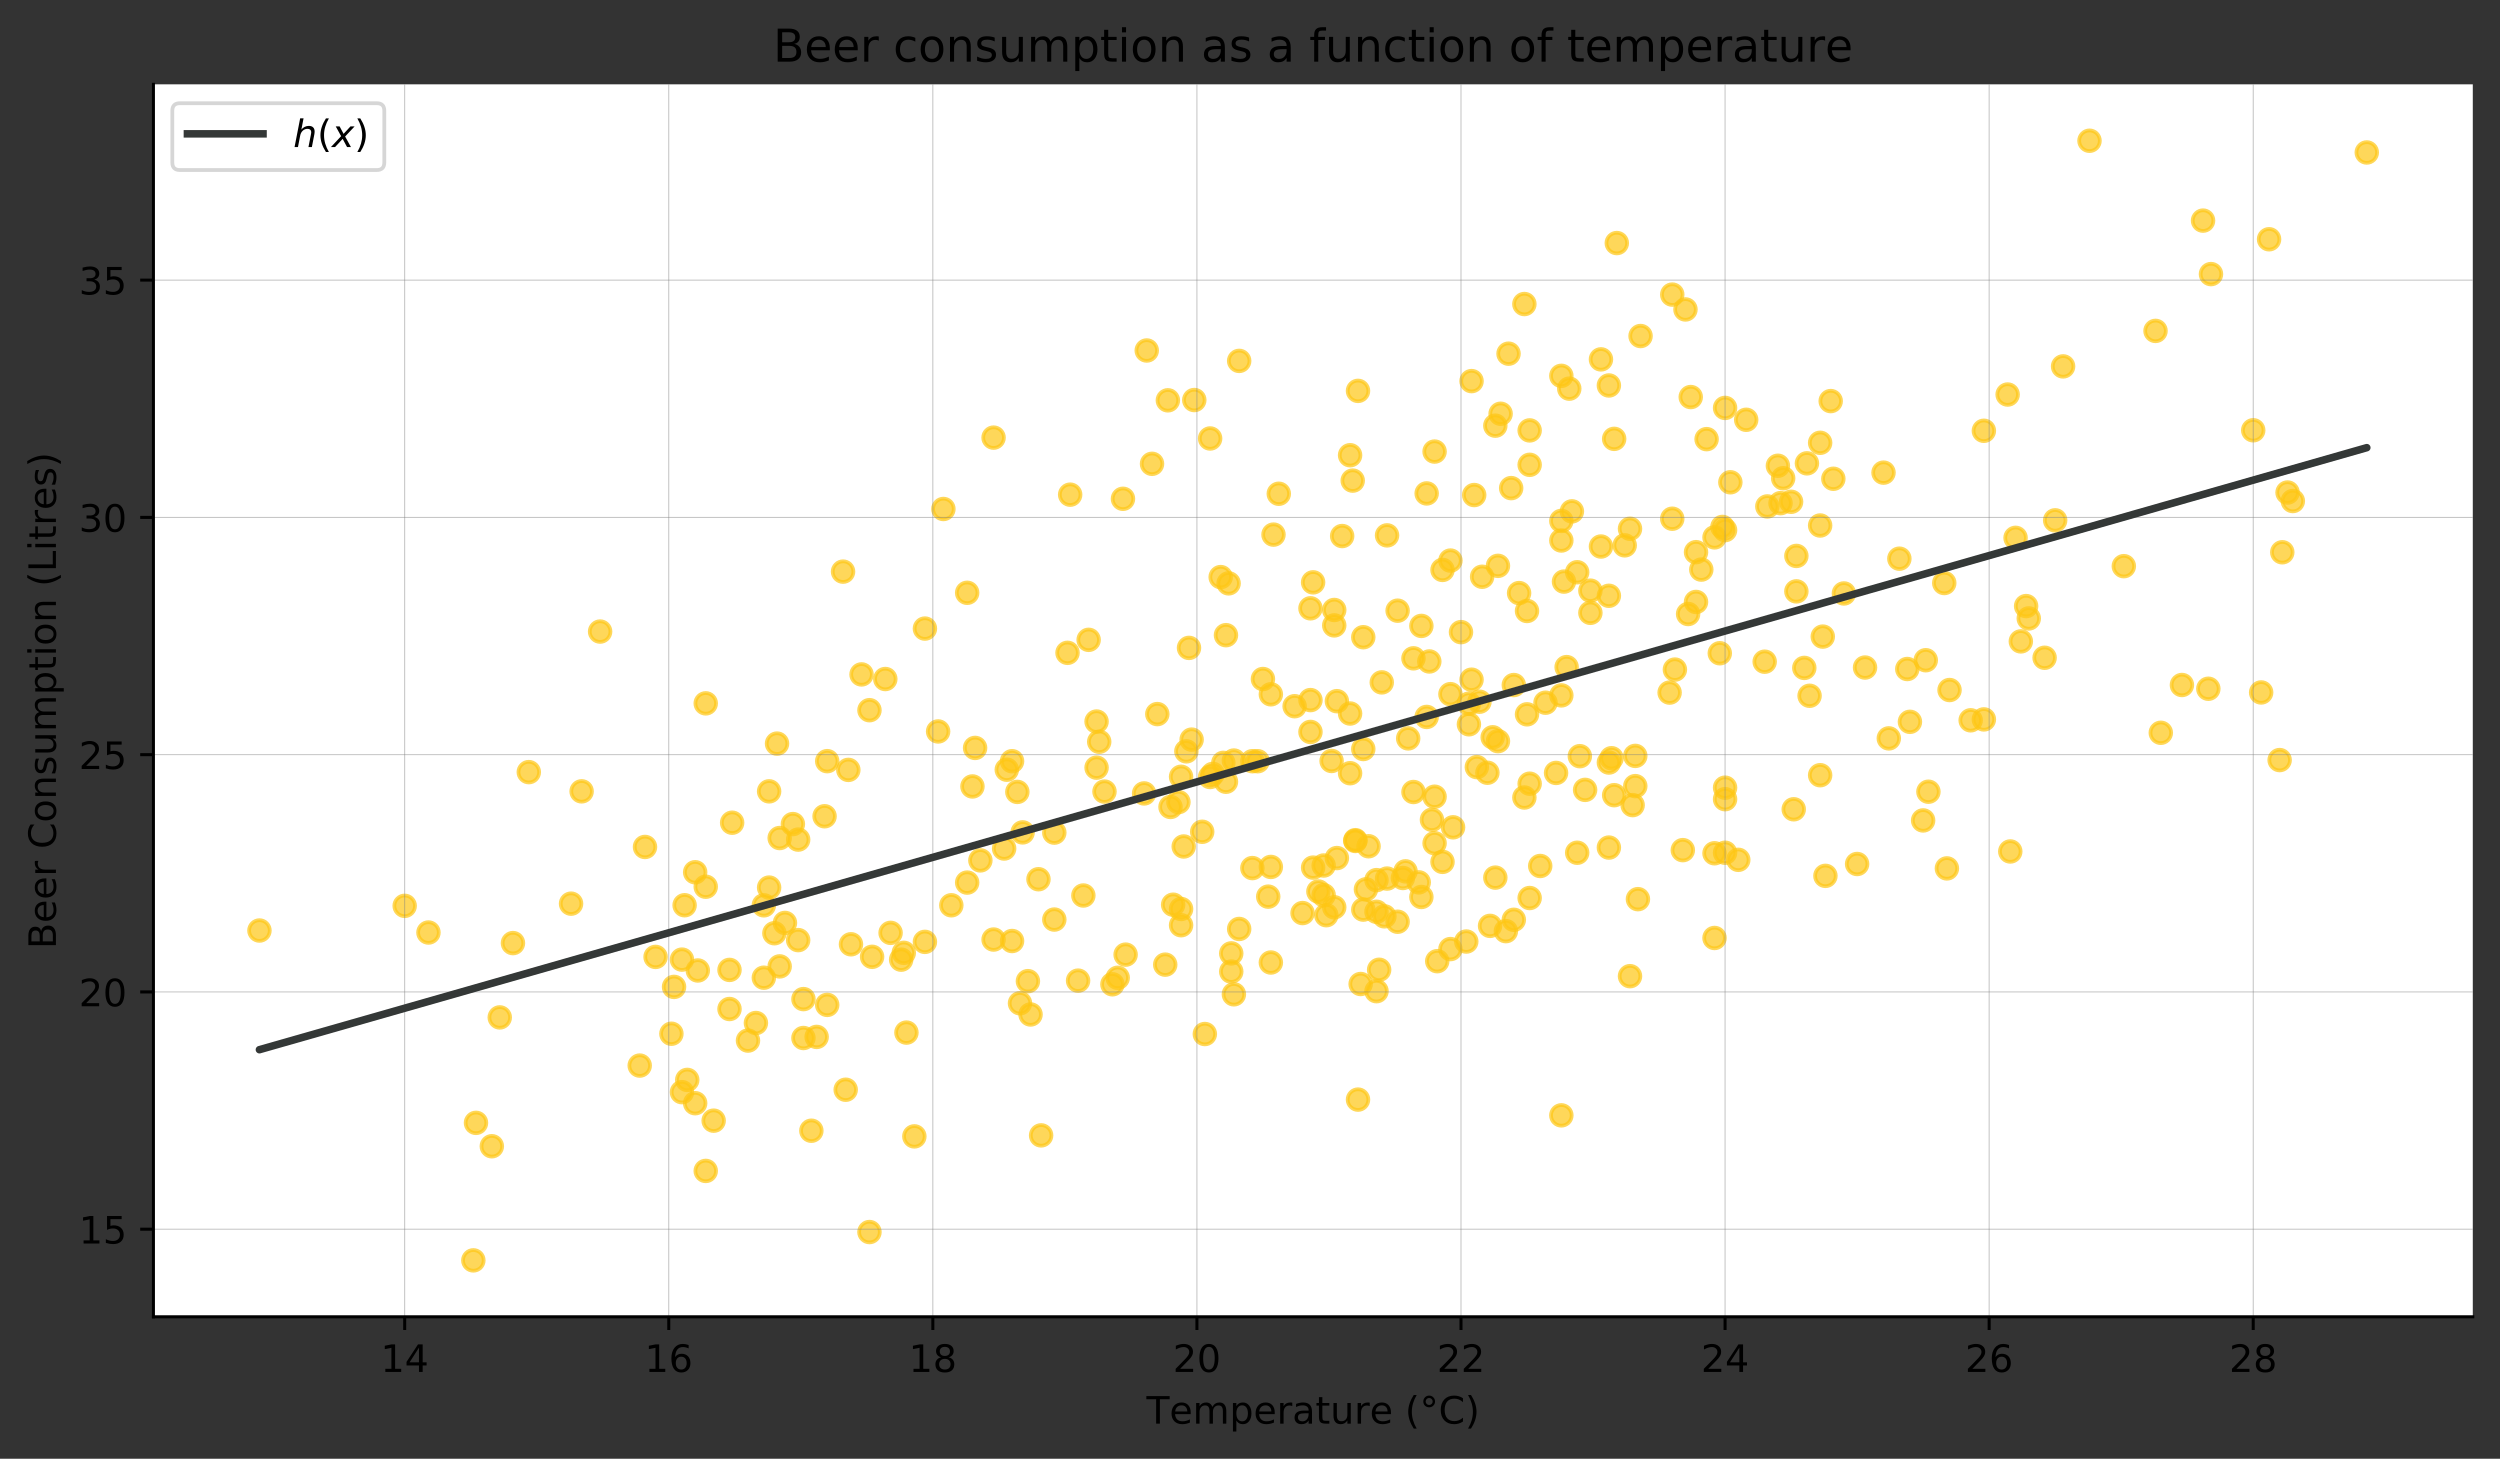<?xml version="1.0" encoding="utf-8" standalone="no"?>
<!DOCTYPE svg PUBLIC "-//W3C//DTD SVG 1.1//EN"
  "http://www.w3.org/Graphics/SVG/1.1/DTD/svg11.dtd">
<!-- Created with matplotlib (https://matplotlib.org/) -->
<svg height="386.034pt" version="1.1" viewBox="0 0 661.603 386.034" width="661.603pt" xmlns="http://www.w3.org/2000/svg" xmlns:xlink="http://www.w3.org/1999/xlink">
 <rect x="0" y="0" width="661.603" height="386.034" fill="#333333" stroke="none"/>
 <defs>
  <style type="text/css">
*{stroke-linecap:butt;stroke-linejoin:round;}
  </style>
 </defs>
 <g id="figure_1">
  <g id="patch_1">
   <path d="M 0 386.034 
L 661.603 386.034 
L 661.603 0 
L 0 0 
z
" style="fill:none;"/>
  </g>
  <g id="axes_1">
   <g id="patch_2">
    <path d="M 40.603 348.478 
L 654.403 348.478 
L 654.403 22.318 
L 40.603 22.318 
z
" style="fill:#ffffff;"/>
   </g>
   <g id="PathCollection_1">
    <defs>
     <path d="M 0 2.739 
C 0.726 2.739 1.423 2.45 1.936 1.936 
C 2.45 1.423 2.739 0.726 2.739 0 
C 2.739 -0.726 2.45 -1.423 1.936 -1.936 
C 1.423 -2.45 0.726 -2.739 0 -2.739 
C -0.726 -2.739 -1.423 -2.45 -1.936 -1.936 
C -2.45 -1.423 -2.739 -0.726 -2.739 0 
C -2.739 0.726 -2.45 1.423 -1.936 1.936 
C -1.423 2.45 -0.726 2.739 0 2.739 
z
" id="m8b1ce39fd7" style="stroke:#fec615;stroke-opacity:0.7;"/>
    </defs>
    <g clip-path="url(#p54d2b458d6)">
     <use style="fill:#fec615;fill-opacity:0.7;stroke:#fec615;stroke-opacity:0.7;" x="571.836" xlink:href="#m8b1ce39fd7" y="193.925"/>
     <use style="fill:#fec615;fill-opacity:0.7;stroke:#fec615;stroke-opacity:0.7;" x="562.052" xlink:href="#m8b1ce39fd7" y="149.833"/>
     <use style="fill:#fec615;fill-opacity:0.7;stroke:#fec615;stroke-opacity:0.7;" x="485.178" xlink:href="#m8b1ce39fd7" y="126.701"/>
     <use style="fill:#fec615;fill-opacity:0.7;stroke:#fec615;stroke-opacity:0.7;" x="455.826" xlink:href="#m8b1ce39fd7" y="139.448"/>
     <use style="fill:#fec615;fill-opacity:0.7;stroke:#fec615;stroke-opacity:0.7;" x="450.235" xlink:href="#m8b1ce39fd7" y="150.737"/>
     <use style="fill:#fec615;fill-opacity:0.7;stroke:#fec615;stroke-opacity:0.7;" x="448.837" xlink:href="#m8b1ce39fd7" y="159.302"/>
     <use style="fill:#fec615;fill-opacity:0.7;stroke:#fec615;stroke-opacity:0.7;" x="456.525" xlink:href="#m8b1ce39fd7" y="140.289"/>
     <use style="fill:#fec615;fill-opacity:0.7;stroke:#fec615;stroke-opacity:0.7;" x="487.973" xlink:href="#m8b1ce39fd7" y="157.054"/>
     <use style="fill:#fec615;fill-opacity:0.7;stroke:#fec615;stroke-opacity:0.7;" x="603.285" xlink:href="#m8b1ce39fd7" y="201.146"/>
     <use style="fill:#fec615;fill-opacity:0.7;stroke:#fec615;stroke-opacity:0.7;" x="552.967" xlink:href="#m8b1ce39fd7" y="37.249"/>
     <use style="fill:#fec615;fill-opacity:0.7;stroke:#fec615;stroke-opacity:0.7;" x="583.018" xlink:href="#m8b1ce39fd7" y="58.384"/>
     <use style="fill:#fec615;fill-opacity:0.7;stroke:#fec615;stroke-opacity:0.7;" x="525.013" xlink:href="#m8b1ce39fd7" y="190.384"/>
     <use style="fill:#fec615;fill-opacity:0.7;stroke:#fec615;stroke-opacity:0.7;" x="509.638" xlink:href="#m8b1ce39fd7" y="174.724"/>
     <use style="fill:#fec615;fill-opacity:0.7;stroke:#fec615;stroke-opacity:0.7;" x="525.013" xlink:href="#m8b1ce39fd7" y="114.005"/>
     <use style="fill:#fec615;fill-opacity:0.7;stroke:#fec615;stroke-opacity:0.7;" x="521.519" xlink:href="#m8b1ce39fd7" y="190.622"/>
     <use style="fill:#fec615;fill-opacity:0.7;stroke:#fec615;stroke-opacity:0.7;" x="543.882" xlink:href="#m8b1ce39fd7" y="137.702"/>
     <use style="fill:#fec615;fill-opacity:0.7;stroke:#fec615;stroke-opacity:0.7;" x="626.347" xlink:href="#m8b1ce39fd7" y="40.351"/>
     <use style="fill:#fec615;fill-opacity:0.7;stroke:#fec615;stroke-opacity:0.7;" x="605.381" xlink:href="#m8b1ce39fd7" y="130.343"/>
     <use style="fill:#fec615;fill-opacity:0.7;stroke:#fec615;stroke-opacity:0.7;" x="603.984" xlink:href="#m8b1ce39fd7" y="146.154"/>
     <use style="fill:#fec615;fill-opacity:0.7;stroke:#fec615;stroke-opacity:0.7;" x="585.115" xlink:href="#m8b1ce39fd7" y="72.538"/>
     <use style="fill:#fec615;fill-opacity:0.7;stroke:#fec615;stroke-opacity:0.7;" x="502.649" xlink:href="#m8b1ce39fd7" y="147.849"/>
     <use style="fill:#fec615;fill-opacity:0.7;stroke:#fec615;stroke-opacity:0.7;" x="377.554" xlink:href="#m8b1ce39fd7" y="189.731"/>
     <use style="fill:#fec615;fill-opacity:0.7;stroke:#fec615;stroke-opacity:0.7;" x="353.094" xlink:href="#m8b1ce39fd7" y="240.102"/>
     <use style="fill:#fec615;fill-opacity:0.7;stroke:#fec615;stroke-opacity:0.7;" x="425.775" xlink:href="#m8b1ce39fd7" y="157.67"/>
     <use style="fill:#fec615;fill-opacity:0.7;stroke:#fec615;stroke-opacity:0.7;" x="470.502" xlink:href="#m8b1ce39fd7" y="123.26"/>
     <use style="fill:#fec615;fill-opacity:0.7;stroke:#fec615;stroke-opacity:0.7;" x="400.616" xlink:href="#m8b1ce39fd7" y="243.417"/>
     <use style="fill:#fec615;fill-opacity:0.7;stroke:#fec615;stroke-opacity:0.7;" x="442.548" xlink:href="#m8b1ce39fd7" y="137.275"/>
     <use style="fill:#fec615;fill-opacity:0.7;stroke:#fec615;stroke-opacity:0.7;" x="515.229" xlink:href="#m8b1ce39fd7" y="229.816"/>
     <use style="fill:#fec615;fill-opacity:0.7;stroke:#fec615;stroke-opacity:0.7;" x="491.468" xlink:href="#m8b1ce39fd7" y="228.649"/>
     <use style="fill:#fec615;fill-opacity:0.7;stroke:#fec615;stroke-opacity:0.7;" x="414.593" xlink:href="#m8b1ce39fd7" y="176.545"/>
     <use style="fill:#fec615;fill-opacity:0.7;stroke:#fec615;stroke-opacity:0.7;" x="374.06" xlink:href="#m8b1ce39fd7" y="174.221"/>
     <use style="fill:#fec615;fill-opacity:0.7;stroke:#fec615;stroke-opacity:0.7;" x="462.116" xlink:href="#m8b1ce39fd7" y="111.091"/>
     <use style="fill:#fec615;fill-opacity:0.7;stroke:#fec615;stroke-opacity:0.7;" x="403.412" xlink:href="#m8b1ce39fd7" y="211.055"/>
     <use style="fill:#fec615;fill-opacity:0.7;stroke:#fec615;stroke-opacity:0.7;" x="427.173" xlink:href="#m8b1ce39fd7" y="116.14"/>
     <use style="fill:#fec615;fill-opacity:0.7;stroke:#fec615;stroke-opacity:0.7;" x="390.832" xlink:href="#m8b1ce39fd7" y="203.005"/>
     <use style="fill:#fec615;fill-opacity:0.7;stroke:#fec615;stroke-opacity:0.7;" x="326.537" xlink:href="#m8b1ce39fd7" y="263.133"/>
     <use style="fill:#fec615;fill-opacity:0.7;stroke:#fec615;stroke-opacity:0.7;" x="353.793" xlink:href="#m8b1ce39fd7" y="227.079"/>
     <use style="fill:#fec615;fill-opacity:0.7;stroke:#fec615;stroke-opacity:0.7;" x="381.747" xlink:href="#m8b1ce39fd7" y="150.825"/>
     <use style="fill:#fec615;fill-opacity:0.7;stroke:#fec615;stroke-opacity:0.7;" x="413.196" xlink:href="#m8b1ce39fd7" y="137.853"/>
     <use style="fill:#fec615;fill-opacity:0.7;stroke:#fec615;stroke-opacity:0.7;" x="456.525" xlink:href="#m8b1ce39fd7" y="211.494"/>
     <use style="fill:#fec615;fill-opacity:0.7;stroke:#fec615;stroke-opacity:0.7;" x="453.729" xlink:href="#m8b1ce39fd7" y="248.227"/>
     <use style="fill:#fec615;fill-opacity:0.7;stroke:#fec615;stroke-opacity:0.7;" x="504.746" xlink:href="#m8b1ce39fd7" y="177.047"/>
     <use style="fill:#fec615;fill-opacity:0.7;stroke:#fec615;stroke-opacity:0.7;" x="584.416" xlink:href="#m8b1ce39fd7" y="182.271"/>
     <use style="fill:#fec615;fill-opacity:0.7;stroke:#fec615;stroke-opacity:0.7;" x="510.337" xlink:href="#m8b1ce39fd7" y="209.522"/>
     <use style="fill:#fec615;fill-opacity:0.7;stroke:#fec615;stroke-opacity:0.7;" x="467.707" xlink:href="#m8b1ce39fd7" y="134.023"/>
     <use style="fill:#fec615;fill-opacity:0.7;stroke:#fec615;stroke-opacity:0.7;" x="418.088" xlink:href="#m8b1ce39fd7" y="200.116"/>
     <use style="fill:#fec615;fill-opacity:0.7;stroke:#fec615;stroke-opacity:0.7;" x="372.662" xlink:href="#m8b1ce39fd7" y="195.407"/>
     <use style="fill:#fec615;fill-opacity:0.7;stroke:#fec615;stroke-opacity:0.7;" x="413.196" xlink:href="#m8b1ce39fd7" y="295.169"/>
     <use style="fill:#fec615;fill-opacity:0.7;stroke:#fec615;stroke-opacity:0.7;" x="394.327" xlink:href="#m8b1ce39fd7" y="245.024"/>
     <use style="fill:#fec615;fill-opacity:0.7;stroke:#fec615;stroke-opacity:0.7;" x="453.729" xlink:href="#m8b1ce39fd7" y="225.81"/>
     <use style="fill:#fec615;fill-opacity:0.7;stroke:#fec615;stroke-opacity:0.7;" x="481.684" xlink:href="#m8b1ce39fd7" y="205.152"/>
     <use style="fill:#fec615;fill-opacity:0.7;stroke:#fec615;stroke-opacity:0.7;" x="498.456" xlink:href="#m8b1ce39fd7" y="125.081"/>
     <use style="fill:#fec615;fill-opacity:0.7;stroke:#fec615;stroke-opacity:0.7;" x="471.9" xlink:href="#m8b1ce39fd7" y="126.563"/>
     <use style="fill:#fec615;fill-opacity:0.7;stroke:#fec615;stroke-opacity:0.7;" x="505.445" xlink:href="#m8b1ce39fd7" y="191.024"/>
     <use style="fill:#fec615;fill-opacity:0.7;stroke:#fec615;stroke-opacity:0.7;" x="467.008" xlink:href="#m8b1ce39fd7" y="175.113"/>
     <use style="fill:#fec615;fill-opacity:0.7;stroke:#fec615;stroke-opacity:0.7;" x="395.025" xlink:href="#m8b1ce39fd7" y="195.118"/>
     <use style="fill:#fec615;fill-opacity:0.7;stroke:#fec615;stroke-opacity:0.7;" x="460.019" xlink:href="#m8b1ce39fd7" y="227.543"/>
     <use style="fill:#fec615;fill-opacity:0.7;stroke:#fec615;stroke-opacity:0.7;" x="478.888" xlink:href="#m8b1ce39fd7" y="184.13"/>
     <use style="fill:#fec615;fill-opacity:0.7;stroke:#fec615;stroke-opacity:0.7;" x="400.616" xlink:href="#m8b1ce39fd7" y="181.292"/>
     <use style="fill:#fec615;fill-opacity:0.7;stroke:#fec615;stroke-opacity:0.7;" x="360.781" xlink:href="#m8b1ce39fd7" y="168.633"/>
     <use style="fill:#fec615;fill-opacity:0.7;stroke:#fec615;stroke-opacity:0.7;" x="392.23" xlink:href="#m8b1ce39fd7" y="152.634"/>
     <use style="fill:#fec615;fill-opacity:0.7;stroke:#fec615;stroke-opacity:0.7;" x="427.173" xlink:href="#m8b1ce39fd7" y="210.439"/>
     <use style="fill:#fec615;fill-opacity:0.7;stroke:#fec615;stroke-opacity:0.7;" x="445.343" xlink:href="#m8b1ce39fd7" y="224.982"/>
     <use style="fill:#fec615;fill-opacity:0.7;stroke:#fec615;stroke-opacity:0.7;" x="471.201" xlink:href="#m8b1ce39fd7" y="133.156"/>
     <use style="fill:#fec615;fill-opacity:0.7;stroke:#fec615;stroke-opacity:0.7;" x="407.605" xlink:href="#m8b1ce39fd7" y="229.176"/>
     <use style="fill:#fec615;fill-opacity:0.7;stroke:#fec615;stroke-opacity:0.7;" x="383.844" xlink:href="#m8b1ce39fd7" y="148.351"/>
     <use style="fill:#fec615;fill-opacity:0.7;stroke:#fec615;stroke-opacity:0.7;" x="393.628" xlink:href="#m8b1ce39fd7" y="204.499"/>
     <use style="fill:#fec615;fill-opacity:0.7;stroke:#fec615;stroke-opacity:0.7;" x="364.276" xlink:href="#m8b1ce39fd7" y="262.305"/>
     <use style="fill:#fec615;fill-opacity:0.7;stroke:#fec615;stroke-opacity:0.7;" x="425.775" xlink:href="#m8b1ce39fd7" y="224.303"/>
     <use style="fill:#fec615;fill-opacity:0.7;stroke:#fec615;stroke-opacity:0.7;" x="417.389" xlink:href="#m8b1ce39fd7" y="225.672"/>
     <use style="fill:#fec615;fill-opacity:0.7;stroke:#fec615;stroke-opacity:0.7;" x="395.724" xlink:href="#m8b1ce39fd7" y="232.253"/>
     <use style="fill:#fec615;fill-opacity:0.7;stroke:#fec615;stroke-opacity:0.7;" x="398.52" xlink:href="#m8b1ce39fd7" y="246.418"/>
     <use style="fill:#fec615;fill-opacity:0.7;stroke:#fec615;stroke-opacity:0.7;" x="417.389" xlink:href="#m8b1ce39fd7" y="151.441"/>
     <use style="fill:#fec615;fill-opacity:0.7;stroke:#fec615;stroke-opacity:0.7;" x="389.435" xlink:href="#m8b1ce39fd7" y="100.856"/>
     <use style="fill:#fec615;fill-opacity:0.7;stroke:#fec615;stroke-opacity:0.7;" x="383.844" xlink:href="#m8b1ce39fd7" y="251.165"/>
     <use style="fill:#fec615;fill-opacity:0.7;stroke:#fec615;stroke-opacity:0.7;" x="383.844" xlink:href="#m8b1ce39fd7" y="183.703"/>
     <use style="fill:#fec615;fill-opacity:0.7;stroke:#fec615;stroke-opacity:0.7;" x="360.083" xlink:href="#m8b1ce39fd7" y="260.408"/>
     <use style="fill:#fec615;fill-opacity:0.7;stroke:#fec615;stroke-opacity:0.7;" x="378.952" xlink:href="#m8b1ce39fd7" y="216.944"/>
     <use style="fill:#fec615;fill-opacity:0.7;stroke:#fec615;stroke-opacity:0.7;" x="374.06" xlink:href="#m8b1ce39fd7" y="209.598"/>
     <use style="fill:#fec615;fill-opacity:0.7;stroke:#fec615;stroke-opacity:0.7;" x="347.503" xlink:href="#m8b1ce39fd7" y="154.116"/>
     <use style="fill:#fec615;fill-opacity:0.7;stroke:#fec615;stroke-opacity:0.7;" x="306.271" xlink:href="#m8b1ce39fd7" y="188.977"/>
     <use style="fill:#fec615;fill-opacity:0.7;stroke:#fec615;stroke-opacity:0.7;" x="312.56" xlink:href="#m8b1ce39fd7" y="244.849"/>
     <use style="fill:#fec615;fill-opacity:0.7;stroke:#fec615;stroke-opacity:0.7;" x="350.997" xlink:href="#m8b1ce39fd7" y="242.199"/>
     <use style="fill:#fec615;fill-opacity:0.7;stroke:#fec615;stroke-opacity:0.7;" x="371.264" xlink:href="#m8b1ce39fd7" y="232.353"/>
     <use style="fill:#fec615;fill-opacity:0.7;stroke:#fec615;stroke-opacity:0.7;" x="420.883" xlink:href="#m8b1ce39fd7" y="162.178"/>
     <use style="fill:#fec615;fill-opacity:0.7;stroke:#fec615;stroke-opacity:0.7;" x="432.764" xlink:href="#m8b1ce39fd7" y="200.041"/>
     <use style="fill:#fec615;fill-opacity:0.7;stroke:#fec615;stroke-opacity:0.7;" x="431.366" xlink:href="#m8b1ce39fd7" y="139.937"/>
     <use style="fill:#fec615;fill-opacity:0.7;stroke:#fec615;stroke-opacity:0.7;" x="391.531" xlink:href="#m8b1ce39fd7" y="185.7"/>
     <use style="fill:#fec615;fill-opacity:0.7;stroke:#fec615;stroke-opacity:0.7;" x="404.111" xlink:href="#m8b1ce39fd7" y="189.04"/>
     <use style="fill:#fec615;fill-opacity:0.7;stroke:#fec615;stroke-opacity:0.7;" x="426.474" xlink:href="#m8b1ce39fd7" y="200.656"/>
     <use style="fill:#fec615;fill-opacity:0.7;stroke:#fec615;stroke-opacity:0.7;" x="404.809" xlink:href="#m8b1ce39fd7" y="237.653"/>
     <use style="fill:#fec615;fill-opacity:0.7;stroke:#fec615;stroke-opacity:0.7;" x="348.901" xlink:href="#m8b1ce39fd7" y="235.932"/>
     <use style="fill:#fec615;fill-opacity:0.7;stroke:#fec615;stroke-opacity:0.7;" x="352.395" xlink:href="#m8b1ce39fd7" y="201.385"/>
     <use style="fill:#fec615;fill-opacity:0.7;stroke:#fec615;stroke-opacity:0.7;" x="399.219" xlink:href="#m8b1ce39fd7" y="93.598"/>
     <use style="fill:#fec615;fill-opacity:0.7;stroke:#fec615;stroke-opacity:0.7;" x="415.292" xlink:href="#m8b1ce39fd7" y="102.853"/>
     <use style="fill:#fec615;fill-opacity:0.7;stroke:#fec615;stroke-opacity:0.7;" x="364.276" xlink:href="#m8b1ce39fd7" y="232.918"/>
     <use style="fill:#fec615;fill-opacity:0.7;stroke:#fec615;stroke-opacity:0.7;" x="225.203" xlink:href="#m8b1ce39fd7" y="249.897"/>
     <use style="fill:#fec615;fill-opacity:0.7;stroke:#fec615;stroke-opacity:0.7;" x="270.629" xlink:href="#m8b1ce39fd7" y="220.285"/>
     <use style="fill:#fec615;fill-opacity:0.7;stroke:#fec615;stroke-opacity:0.7;" x="295.788" xlink:href="#m8b1ce39fd7" y="258.763"/>
     <use style="fill:#fec615;fill-opacity:0.7;stroke:#fec615;stroke-opacity:0.7;" x="332.827" xlink:href="#m8b1ce39fd7" y="201.448"/>
     <use style="fill:#fec615;fill-opacity:0.7;stroke:#fec615;stroke-opacity:0.7;" x="377.554" xlink:href="#m8b1ce39fd7" y="130.582"/>
     <use style="fill:#fec615;fill-opacity:0.7;stroke:#fec615;stroke-opacity:0.7;" x="313.958" xlink:href="#m8b1ce39fd7" y="198.835"/>
     <use style="fill:#fec615;fill-opacity:0.7;stroke:#fec615;stroke-opacity:0.7;" x="347.503" xlink:href="#m8b1ce39fd7" y="229.603"/>
     <use style="fill:#fec615;fill-opacity:0.7;stroke:#fec615;stroke-opacity:0.7;" x="376.156" xlink:href="#m8b1ce39fd7" y="237.377"/>
     <use style="fill:#fec615;fill-opacity:0.7;stroke:#fec615;stroke-opacity:0.7;" x="384.543" xlink:href="#m8b1ce39fd7" y="218.941"/>
     <use style="fill:#fec615;fill-opacity:0.7;stroke:#fec615;stroke-opacity:0.7;" x="360.781" xlink:href="#m8b1ce39fd7" y="240.717"/>
     <use style="fill:#fec615;fill-opacity:0.7;stroke:#fec615;stroke-opacity:0.7;" x="366.372" xlink:href="#m8b1ce39fd7" y="242.5"/>
     <use style="fill:#fec615;fill-opacity:0.7;stroke:#fec615;stroke-opacity:0.7;" x="434.161" xlink:href="#m8b1ce39fd7" y="88.926"/>
     <use style="fill:#fec615;fill-opacity:0.7;stroke:#fec615;stroke-opacity:0.7;" x="404.111" xlink:href="#m8b1ce39fd7" y="161.688"/>
     <use style="fill:#fec615;fill-opacity:0.7;stroke:#fec615;stroke-opacity:0.7;" x="456.525" xlink:href="#m8b1ce39fd7" y="208.455"/>
     <use style="fill:#fec615;fill-opacity:0.7;stroke:#fec615;stroke-opacity:0.7;" x="404.809" xlink:href="#m8b1ce39fd7" y="123.009"/>
     <use style="fill:#fec615;fill-opacity:0.7;stroke:#fec615;stroke-opacity:0.7;" x="318.85" xlink:href="#m8b1ce39fd7" y="273.645"/>
     <use style="fill:#fec615;fill-opacity:0.7;stroke:#fec615;stroke-opacity:0.7;" x="358.685" xlink:href="#m8b1ce39fd7" y="222.344"/>
     <use style="fill:#fec615;fill-opacity:0.7;stroke:#fec615;stroke-opacity:0.7;" x="404.809" xlink:href="#m8b1ce39fd7" y="207.4"/>
     <use style="fill:#fec615;fill-opacity:0.7;stroke:#fec615;stroke-opacity:0.7;" x="288.1" xlink:href="#m8b1ce39fd7" y="169.324"/>
     <use style="fill:#fec615;fill-opacity:0.7;stroke:#fec615;stroke-opacity:0.7;" x="283.208" xlink:href="#m8b1ce39fd7" y="130.908"/>
     <use style="fill:#fec615;fill-opacity:0.7;stroke:#fec615;stroke-opacity:0.7;" x="310.464" xlink:href="#m8b1ce39fd7" y="239.424"/>
     <use style="fill:#fec615;fill-opacity:0.7;stroke:#fec615;stroke-opacity:0.7;" x="325.839" xlink:href="#m8b1ce39fd7" y="252.308"/>
     <use style="fill:#fec615;fill-opacity:0.7;stroke:#fec615;stroke-opacity:0.7;" x="269.93" xlink:href="#m8b1ce39fd7" y="265.507"/>
     <use style="fill:#fec615;fill-opacity:0.7;stroke:#fec615;stroke-opacity:0.7;" x="184.669" xlink:href="#m8b1ce39fd7" y="256.829"/>
     <use style="fill:#fec615;fill-opacity:0.7;stroke:#fec615;stroke-opacity:0.7;" x="223.805" xlink:href="#m8b1ce39fd7" y="288.388"/>
     <use style="fill:#fec615;fill-opacity:0.7;stroke:#fec615;stroke-opacity:0.7;" x="290.896" xlink:href="#m8b1ce39fd7" y="196.299"/>
     <use style="fill:#fec615;fill-opacity:0.7;stroke:#fec615;stroke-opacity:0.7;" x="353.094" xlink:href="#m8b1ce39fd7" y="161.425"/>
     <use style="fill:#fec615;fill-opacity:0.7;stroke:#fec615;stroke-opacity:0.7;" x="315.356" xlink:href="#m8b1ce39fd7" y="195.734"/>
     <use style="fill:#fec615;fill-opacity:0.7;stroke:#fec615;stroke-opacity:0.7;" x="251.76" xlink:href="#m8b1ce39fd7" y="239.574"/>
     <use style="fill:#fec615;fill-opacity:0.7;stroke:#fec615;stroke-opacity:0.7;" x="238.481" xlink:href="#m8b1ce39fd7" y="253.966"/>
     <use style="fill:#fec615;fill-opacity:0.7;stroke:#fec615;stroke-opacity:0.7;" x="239.879" xlink:href="#m8b1ce39fd7" y="273.268"/>
     <use style="fill:#fec615;fill-opacity:0.7;stroke:#fec615;stroke-opacity:0.7;" x="181.874" xlink:href="#m8b1ce39fd7" y="285.788"/>
     <use style="fill:#fec615;fill-opacity:0.7;stroke:#fec615;stroke-opacity:0.7;" x="248.265" xlink:href="#m8b1ce39fd7" y="193.574"/>
     <use style="fill:#fec615;fill-opacity:0.7;stroke:#fec615;stroke-opacity:0.7;" x="209.828" xlink:href="#m8b1ce39fd7" y="218.087"/>
     <use style="fill:#fec615;fill-opacity:0.7;stroke:#fec615;stroke-opacity:0.7;" x="241.976" xlink:href="#m8b1ce39fd7" y="300.733"/>
     <use style="fill:#fec615;fill-opacity:0.7;stroke:#fec615;stroke-opacity:0.7;" x="216.118" xlink:href="#m8b1ce39fd7" y="274.411"/>
     <use style="fill:#fec615;fill-opacity:0.7;stroke:#fec615;stroke-opacity:0.7;" x="188.863" xlink:href="#m8b1ce39fd7" y="296.576"/>
     <use style="fill:#fec615;fill-opacity:0.7;stroke:#fec615;stroke-opacity:0.7;" x="202.141" xlink:href="#m8b1ce39fd7" y="258.738"/>
     <use style="fill:#fec615;fill-opacity:0.7;stroke:#fec615;stroke-opacity:0.7;" x="206.334" xlink:href="#m8b1ce39fd7" y="255.749"/>
     <use style="fill:#fec615;fill-opacity:0.7;stroke:#fec615;stroke-opacity:0.7;" x="218.215" xlink:href="#m8b1ce39fd7" y="216.015"/>
     <use style="fill:#fec615;fill-opacity:0.7;stroke:#fec615;stroke-opacity:0.7;" x="255.953" xlink:href="#m8b1ce39fd7" y="156.878"/>
     <use style="fill:#fec615;fill-opacity:0.7;stroke:#fec615;stroke-opacity:0.7;" x="267.833" xlink:href="#m8b1ce39fd7" y="249.031"/>
     <use style="fill:#fec615;fill-opacity:0.7;stroke:#fec615;stroke-opacity:0.7;" x="269.231" xlink:href="#m8b1ce39fd7" y="209.573"/>
     <use style="fill:#fec615;fill-opacity:0.7;stroke:#fec615;stroke-opacity:0.7;" x="272.725" xlink:href="#m8b1ce39fd7" y="268.471"/>
     <use style="fill:#fec615;fill-opacity:0.7;stroke:#fec615;stroke-opacity:0.7;" x="297.884" xlink:href="#m8b1ce39fd7" y="252.635"/>
     <use style="fill:#fec615;fill-opacity:0.7;stroke:#fec615;stroke-opacity:0.7;" x="325.839" xlink:href="#m8b1ce39fd7" y="257.118"/>
     <use style="fill:#fec615;fill-opacity:0.7;stroke:#fec615;stroke-opacity:0.7;" x="314.657" xlink:href="#m8b1ce39fd7" y="171.459"/>
     <use style="fill:#fec615;fill-opacity:0.7;stroke:#fec615;stroke-opacity:0.7;" x="379.651" xlink:href="#m8b1ce39fd7" y="119.505"/>
     <use style="fill:#fec615;fill-opacity:0.7;stroke:#fec615;stroke-opacity:0.7;" x="388.736" xlink:href="#m8b1ce39fd7" y="186.214"/>
     <use style="fill:#fec615;fill-opacity:0.7;stroke:#fec615;stroke-opacity:0.7;" x="361.48" xlink:href="#m8b1ce39fd7" y="235.355"/>
     <use style="fill:#fec615;fill-opacity:0.7;stroke:#fec615;stroke-opacity:0.7;" x="419.485" xlink:href="#m8b1ce39fd7" y="209.033"/>
     <use style="fill:#fec615;fill-opacity:0.7;stroke:#fec615;stroke-opacity:0.7;" x="266.436" xlink:href="#m8b1ce39fd7" y="203.695"/>
     <use style="fill:#fec615;fill-opacity:0.7;stroke:#fec615;stroke-opacity:0.7;" x="235.686" xlink:href="#m8b1ce39fd7" y="246.871"/>
     <use style="fill:#fec615;fill-opacity:0.7;stroke:#fec615;stroke-opacity:0.7;" x="230.095" xlink:href="#m8b1ce39fd7" y="187.947"/>
     <use style="fill:#fec615;fill-opacity:0.7;stroke:#fec615;stroke-opacity:0.7;" x="186.766" xlink:href="#m8b1ce39fd7" y="186.139"/>
     <use style="fill:#fec615;fill-opacity:0.7;stroke:#fec615;stroke-opacity:0.7;" x="186.766" xlink:href="#m8b1ce39fd7" y="309.875"/>
     <use style="fill:#fec615;fill-opacity:0.7;stroke:#fec615;stroke-opacity:0.7;" x="178.38" xlink:href="#m8b1ce39fd7" y="261.174"/>
     <use style="fill:#fec615;fill-opacity:0.7;stroke:#fec615;stroke-opacity:0.7;" x="244.771" xlink:href="#m8b1ce39fd7" y="249.257"/>
     <use style="fill:#fec615;fill-opacity:0.7;stroke:#fec615;stroke-opacity:0.7;" x="259.447" xlink:href="#m8b1ce39fd7" y="227.694"/>
     <use style="fill:#fec615;fill-opacity:0.7;stroke:#fec615;stroke-opacity:0.7;" x="258.049" xlink:href="#m8b1ce39fd7" y="197.931"/>
     <use style="fill:#fec615;fill-opacity:0.7;stroke:#fec615;stroke-opacity:0.7;" x="304.873" xlink:href="#m8b1ce39fd7" y="122.745"/>
     <use style="fill:#fec615;fill-opacity:0.7;stroke:#fec615;stroke-opacity:0.7;" x="338.418" xlink:href="#m8b1ce39fd7" y="130.669"/>
     <use style="fill:#fec615;fill-opacity:0.7;stroke:#fec615;stroke-opacity:0.7;" x="346.804" xlink:href="#m8b1ce39fd7" y="185.273"/>
     <use style="fill:#fec615;fill-opacity:0.7;stroke:#fec615;stroke-opacity:0.7;" x="327.935" xlink:href="#m8b1ce39fd7" y="245.841"/>
     <use style="fill:#fec615;fill-opacity:0.7;stroke:#fec615;stroke-opacity:0.7;" x="335.623" xlink:href="#m8b1ce39fd7" y="237.289"/>
     <use style="fill:#fec615;fill-opacity:0.7;stroke:#fec615;stroke-opacity:0.7;" x="411.798" xlink:href="#m8b1ce39fd7" y="204.549"/>
     <use style="fill:#fec615;fill-opacity:0.7;stroke:#fec615;stroke-opacity:0.7;" x="274.822" xlink:href="#m8b1ce39fd7" y="232.68"/>
     <use style="fill:#fec615;fill-opacity:0.7;stroke:#fec615;stroke-opacity:0.7;" x="355.191" xlink:href="#m8b1ce39fd7" y="141.859"/>
     <use style="fill:#fec615;fill-opacity:0.7;stroke:#fec615;stroke-opacity:0.7;" x="413.196" xlink:href="#m8b1ce39fd7" y="99.462"/>
     <use style="fill:#fec615;fill-opacity:0.7;stroke:#fec615;stroke-opacity:0.7;" x="177.681" xlink:href="#m8b1ce39fd7" y="273.569"/>
     <use style="fill:#fec615;fill-opacity:0.7;stroke:#fec615;stroke-opacity:0.7;" x="135.749" xlink:href="#m8b1ce39fd7" y="249.583"/>
     <use style="fill:#fec615;fill-opacity:0.7;stroke:#fec615;stroke-opacity:0.7;" x="309.765" xlink:href="#m8b1ce39fd7" y="213.554"/>
     <use style="fill:#fec615;fill-opacity:0.7;stroke:#fec615;stroke-opacity:0.7;" x="312.56" xlink:href="#m8b1ce39fd7" y="205.567"/>
     <use style="fill:#fec615;fill-opacity:0.7;stroke:#fec615;stroke-opacity:0.7;" x="130.158" xlink:href="#m8b1ce39fd7" y="303.345"/>
     <use style="fill:#fec615;fill-opacity:0.7;stroke:#fec615;stroke-opacity:0.7;" x="170.692" xlink:href="#m8b1ce39fd7" y="224.14"/>
     <use style="fill:#fec615;fill-opacity:0.7;stroke:#fec615;stroke-opacity:0.7;" x="223.107" xlink:href="#m8b1ce39fd7" y="151.277"/>
     <use style="fill:#fec615;fill-opacity:0.7;stroke:#fec615;stroke-opacity:0.7;" x="265.737" xlink:href="#m8b1ce39fd7" y="224.555"/>
     <use style="fill:#fec615;fill-opacity:0.7;stroke:#fec615;stroke-opacity:0.7;" x="282.509" xlink:href="#m8b1ce39fd7" y="172.765"/>
     <use style="fill:#fec615;fill-opacity:0.7;stroke:#fec615;stroke-opacity:0.7;" x="125.965" xlink:href="#m8b1ce39fd7" y="297.154"/>
     <use style="fill:#fec615;fill-opacity:0.7;stroke:#fec615;stroke-opacity:0.7;" x="132.255" xlink:href="#m8b1ce39fd7" y="269.249"/>
     <use style="fill:#fec615;fill-opacity:0.7;stroke:#fec615;stroke-opacity:0.7;" x="151.124" xlink:href="#m8b1ce39fd7" y="239.147"/>
     <use style="fill:#fec615;fill-opacity:0.7;stroke:#fec615;stroke-opacity:0.7;" x="153.92" xlink:href="#m8b1ce39fd7" y="209.422"/>
     <use style="fill:#fec615;fill-opacity:0.7;stroke:#fec615;stroke-opacity:0.7;" x="158.812" xlink:href="#m8b1ce39fd7" y="167.138"/>
     <use style="fill:#fec615;fill-opacity:0.7;stroke:#fec615;stroke-opacity:0.7;" x="218.913" xlink:href="#m8b1ce39fd7" y="201.435"/>
     <use style="fill:#fec615;fill-opacity:0.7;stroke:#fec615;stroke-opacity:0.7;" x="294.39" xlink:href="#m8b1ce39fd7" y="260.484"/>
     <use style="fill:#fec615;fill-opacity:0.7;stroke:#fec615;stroke-opacity:0.7;" x="239.18" xlink:href="#m8b1ce39fd7" y="252.158"/>
     <use style="fill:#fec615;fill-opacity:0.7;stroke:#fec615;stroke-opacity:0.7;" x="218.913" xlink:href="#m8b1ce39fd7" y="265.934"/>
     <use style="fill:#fec615;fill-opacity:0.7;stroke:#fec615;stroke-opacity:0.7;" x="230.095" xlink:href="#m8b1ce39fd7" y="326.05"/>
     <use style="fill:#fec615;fill-opacity:0.7;stroke:#fec615;stroke-opacity:0.7;" x="139.942" xlink:href="#m8b1ce39fd7" y="204.336"/>
     <use style="fill:#fec615;fill-opacity:0.7;stroke:#fec615;stroke-opacity:0.7;" x="68.659" xlink:href="#m8b1ce39fd7" y="246.255"/>
     <use style="fill:#fec615;fill-opacity:0.7;stroke:#fec615;stroke-opacity:0.7;" x="169.294" xlink:href="#m8b1ce39fd7" y="281.996"/>
     <use style="fill:#fec615;fill-opacity:0.7;stroke:#fec615;stroke-opacity:0.7;" x="204.936" xlink:href="#m8b1ce39fd7" y="246.971"/>
     <use style="fill:#fec615;fill-opacity:0.7;stroke:#fec615;stroke-opacity:0.7;" x="212.624" xlink:href="#m8b1ce39fd7" y="264.402"/>
     <use style="fill:#fec615;fill-opacity:0.7;stroke:#fec615;stroke-opacity:0.7;" x="230.794" xlink:href="#m8b1ce39fd7" y="253.212"/>
     <use style="fill:#fec615;fill-opacity:0.7;stroke:#fec615;stroke-opacity:0.7;" x="290.197" xlink:href="#m8b1ce39fd7" y="190.949"/>
     <use style="fill:#fec615;fill-opacity:0.7;stroke:#fec615;stroke-opacity:0.7;" x="227.999" xlink:href="#m8b1ce39fd7" y="178.479"/>
     <use style="fill:#fec615;fill-opacity:0.7;stroke:#fec615;stroke-opacity:0.7;" x="327.935" xlink:href="#m8b1ce39fd7" y="95.507"/>
     <use style="fill:#fec615;fill-opacity:0.7;stroke:#fec615;stroke-opacity:0.7;" x="388.736" xlink:href="#m8b1ce39fd7" y="191.677"/>
     <use style="fill:#fec615;fill-opacity:0.7;stroke:#fec615;stroke-opacity:0.7;" x="432.065" xlink:href="#m8b1ce39fd7" y="213.064"/>
     <use style="fill:#fec615;fill-opacity:0.7;stroke:#fec615;stroke-opacity:0.7;" x="323.043" xlink:href="#m8b1ce39fd7" y="152.722"/>
     <use style="fill:#fec615;fill-opacity:0.7;stroke:#fec615;stroke-opacity:0.7;" x="312.56" xlink:href="#m8b1ce39fd7" y="240.554"/>
     <use style="fill:#fec615;fill-opacity:0.7;stroke:#fec615;stroke-opacity:0.7;" x="286.703" xlink:href="#m8b1ce39fd7" y="236.987"/>
     <use style="fill:#fec615;fill-opacity:0.7;stroke:#fec615;stroke-opacity:0.7;" x="323.742" xlink:href="#m8b1ce39fd7" y="201.887"/>
     <use style="fill:#fec615;fill-opacity:0.7;stroke:#fec615;stroke-opacity:0.7;" x="316.055" xlink:href="#m8b1ce39fd7" y="105.867"/>
     <use style="fill:#fec615;fill-opacity:0.7;stroke:#fec615;stroke-opacity:0.7;" x="336.321" xlink:href="#m8b1ce39fd7" y="254.719"/>
     <use style="fill:#fec615;fill-opacity:0.7;stroke:#fec615;stroke-opacity:0.7;" x="202.141" xlink:href="#m8b1ce39fd7" y="239.587"/>
     <use style="fill:#fec615;fill-opacity:0.7;stroke:#fec615;stroke-opacity:0.7;" x="125.266" xlink:href="#m8b1ce39fd7" y="333.547"/>
     <use style="fill:#fec615;fill-opacity:0.7;stroke:#fec615;stroke-opacity:0.7;" x="212.624" xlink:href="#m8b1ce39fd7" y="274.699"/>
     <use style="fill:#fec615;fill-opacity:0.7;stroke:#fec615;stroke-opacity:0.7;" x="262.941" xlink:href="#m8b1ce39fd7" y="248.641"/>
     <use style="fill:#fec615;fill-opacity:0.7;stroke:#fec615;stroke-opacity:0.7;" x="173.488" xlink:href="#m8b1ce39fd7" y="253.238"/>
     <use style="fill:#fec615;fill-opacity:0.7;stroke:#fec615;stroke-opacity:0.7;" x="205.635" xlink:href="#m8b1ce39fd7" y="196.788"/>
     <use style="fill:#fec615;fill-opacity:0.7;stroke:#fec615;stroke-opacity:0.7;" x="197.948" xlink:href="#m8b1ce39fd7" y="275.378"/>
     <use style="fill:#fec615;fill-opacity:0.7;stroke:#fec615;stroke-opacity:0.7;" x="193.056" xlink:href="#m8b1ce39fd7" y="267.026"/>
     <use style="fill:#fec615;fill-opacity:0.7;stroke:#fec615;stroke-opacity:0.7;" x="183.97" xlink:href="#m8b1ce39fd7" y="230.834"/>
     <use style="fill:#fec615;fill-opacity:0.7;stroke:#fec615;stroke-opacity:0.7;" x="203.539" xlink:href="#m8b1ce39fd7" y="209.422"/>
     <use style="fill:#fec615;fill-opacity:0.7;stroke:#fec615;stroke-opacity:0.7;" x="290.197" xlink:href="#m8b1ce39fd7" y="203.155"/>
     <use style="fill:#fec615;fill-opacity:0.7;stroke:#fec615;stroke-opacity:0.7;" x="309.066" xlink:href="#m8b1ce39fd7" y="105.942"/>
     <use style="fill:#fec615;fill-opacity:0.7;stroke:#fec615;stroke-opacity:0.7;" x="320.248" xlink:href="#m8b1ce39fd7" y="116.039"/>
     <use style="fill:#fec615;fill-opacity:0.7;stroke:#fec615;stroke-opacity:0.7;" x="357.287" xlink:href="#m8b1ce39fd7" y="188.827"/>
     <use style="fill:#fec615;fill-opacity:0.7;stroke:#fec615;stroke-opacity:0.7;" x="353.094" xlink:href="#m8b1ce39fd7" y="165.506"/>
     <use style="fill:#fec615;fill-opacity:0.7;stroke:#fec615;stroke-opacity:0.7;" x="350.299" xlink:href="#m8b1ce39fd7" y="236.899"/>
     <use style="fill:#fec615;fill-opacity:0.7;stroke:#fec615;stroke-opacity:0.7;" x="353.793" xlink:href="#m8b1ce39fd7" y="185.561"/>
     <use style="fill:#fec615;fill-opacity:0.7;stroke:#fec615;stroke-opacity:0.7;" x="389.435" xlink:href="#m8b1ce39fd7" y="179.873"/>
     <use style="fill:#fec615;fill-opacity:0.7;stroke:#fec615;stroke-opacity:0.7;" x="357.287" xlink:href="#m8b1ce39fd7" y="120.472"/>
     <use style="fill:#fec615;fill-opacity:0.7;stroke:#fec615;stroke-opacity:0.7;" x="303.475" xlink:href="#m8b1ce39fd7" y="92.756"/>
     <use style="fill:#fec615;fill-opacity:0.7;stroke:#fec615;stroke-opacity:0.7;" x="358.685" xlink:href="#m8b1ce39fd7" y="222.558"/>
     <use style="fill:#fec615;fill-opacity:0.7;stroke:#fec615;stroke-opacity:0.7;" x="302.776" xlink:href="#m8b1ce39fd7" y="209.975"/>
     <use style="fill:#fec615;fill-opacity:0.7;stroke:#fec615;stroke-opacity:0.7;" x="320.947" xlink:href="#m8b1ce39fd7" y="204.813"/>
     <use style="fill:#fec615;fill-opacity:0.7;stroke:#fec615;stroke-opacity:0.7;" x="331.429" xlink:href="#m8b1ce39fd7" y="229.729"/>
     <use style="fill:#fec615;fill-opacity:0.7;stroke:#fec615;stroke-opacity:0.7;" x="346.804" xlink:href="#m8b1ce39fd7" y="193.699"/>
     <use style="fill:#fec615;fill-opacity:0.7;stroke:#fec615;stroke-opacity:0.7;" x="367.071" xlink:href="#m8b1ce39fd7" y="141.683"/>
     <use style="fill:#fec615;fill-opacity:0.7;stroke:#fec615;stroke-opacity:0.7;" x="336.321" xlink:href="#m8b1ce39fd7" y="183.74"/>
     <use style="fill:#fec615;fill-opacity:0.7;stroke:#fec615;stroke-opacity:0.7;" x="371.963" xlink:href="#m8b1ce39fd7" y="230.595"/>
     <use style="fill:#fec615;fill-opacity:0.7;stroke:#fec615;stroke-opacity:0.7;" x="362.179" xlink:href="#m8b1ce39fd7" y="223.952"/>
     <use style="fill:#fec615;fill-opacity:0.7;stroke:#fec615;stroke-opacity:0.7;" x="342.611" xlink:href="#m8b1ce39fd7" y="186.893"/>
     <use style="fill:#fec615;fill-opacity:0.7;stroke:#fec615;stroke-opacity:0.7;" x="183.97" xlink:href="#m8b1ce39fd7" y="291.954"/>
     <use style="fill:#fec615;fill-opacity:0.7;stroke:#fec615;stroke-opacity:0.7;" x="206.334" xlink:href="#m8b1ce39fd7" y="221.779"/>
     <use style="fill:#fec615;fill-opacity:0.7;stroke:#fec615;stroke-opacity:0.7;" x="249.663" xlink:href="#m8b1ce39fd7" y="134.701"/>
     <use style="fill:#fec615;fill-opacity:0.7;stroke:#fec615;stroke-opacity:0.7;" x="324.441" xlink:href="#m8b1ce39fd7" y="168.093"/>
     <use style="fill:#fec615;fill-opacity:0.7;stroke:#fec615;stroke-opacity:0.7;" x="211.226" xlink:href="#m8b1ce39fd7" y="222.194"/>
     <use style="fill:#fec615;fill-opacity:0.7;stroke:#fec615;stroke-opacity:0.7;" x="211.226" xlink:href="#m8b1ce39fd7" y="248.792"/>
     <use style="fill:#fec615;fill-opacity:0.7;stroke:#fec615;stroke-opacity:0.7;" x="279.015" xlink:href="#m8b1ce39fd7" y="220.348"/>
     <use style="fill:#fec615;fill-opacity:0.7;stroke:#fec615;stroke-opacity:0.7;" x="180.476" xlink:href="#m8b1ce39fd7" y="289.028"/>
     <use style="fill:#fec615;fill-opacity:0.7;stroke:#fec615;stroke-opacity:0.7;" x="186.766" xlink:href="#m8b1ce39fd7" y="234.664"/>
     <use style="fill:#fec615;fill-opacity:0.7;stroke:#fec615;stroke-opacity:0.7;" x="262.941" xlink:href="#m8b1ce39fd7" y="115.813"/>
     <use style="fill:#fec615;fill-opacity:0.7;stroke:#fec615;stroke-opacity:0.7;" x="404.809" xlink:href="#m8b1ce39fd7" y="113.904"/>
     <use style="fill:#fec615;fill-opacity:0.7;stroke:#fec615;stroke-opacity:0.7;" x="475.394" xlink:href="#m8b1ce39fd7" y="156.502"/>
     <use style="fill:#fec615;fill-opacity:0.7;stroke:#fec615;stroke-opacity:0.7;" x="367.071" xlink:href="#m8b1ce39fd7" y="232.504"/>
     <use style="fill:#fec615;fill-opacity:0.7;stroke:#fec615;stroke-opacity:0.7;" x="180.476" xlink:href="#m8b1ce39fd7" y="253.953"/>
     <use style="fill:#fec615;fill-opacity:0.7;stroke:#fec615;stroke-opacity:0.7;" x="292.293" xlink:href="#m8b1ce39fd7" y="209.485"/>
     <use style="fill:#fec615;fill-opacity:0.7;stroke:#fec615;stroke-opacity:0.7;" x="200.044" xlink:href="#m8b1ce39fd7" y="270.731"/>
     <use style="fill:#fec615;fill-opacity:0.7;stroke:#fec615;stroke-opacity:0.7;" x="181.175" xlink:href="#m8b1ce39fd7" y="239.562"/>
     <use style="fill:#fec615;fill-opacity:0.7;stroke:#fec615;stroke-opacity:0.7;" x="193.755" xlink:href="#m8b1ce39fd7" y="217.723"/>
     <use style="fill:#fec615;fill-opacity:0.7;stroke:#fec615;stroke-opacity:0.7;" x="272.027" xlink:href="#m8b1ce39fd7" y="259.655"/>
     <use style="fill:#fec615;fill-opacity:0.7;stroke:#fec615;stroke-opacity:0.7;" x="214.72" xlink:href="#m8b1ce39fd7" y="299.238"/>
     <use style="fill:#fec615;fill-opacity:0.7;stroke:#fec615;stroke-opacity:0.7;" x="275.521" xlink:href="#m8b1ce39fd7" y="300.469"/>
     <use style="fill:#fec615;fill-opacity:0.7;stroke:#fec615;stroke-opacity:0.7;" x="279.015" xlink:href="#m8b1ce39fd7" y="243.354"/>
     <use style="fill:#fec615;fill-opacity:0.7;stroke:#fec615;stroke-opacity:0.7;" x="207.732" xlink:href="#m8b1ce39fd7" y="244.246"/>
     <use style="fill:#fec615;fill-opacity:0.7;stroke:#fec615;stroke-opacity:0.7;" x="107.096" xlink:href="#m8b1ce39fd7" y="239.725"/>
     <use style="fill:#fec615;fill-opacity:0.7;stroke:#fec615;stroke-opacity:0.7;" x="113.386" xlink:href="#m8b1ce39fd7" y="246.783"/>
     <use style="fill:#fec615;fill-opacity:0.7;stroke:#fec615;stroke-opacity:0.7;" x="193.056" xlink:href="#m8b1ce39fd7" y="256.678"/>
     <use style="fill:#fec615;fill-opacity:0.7;stroke:#fec615;stroke-opacity:0.7;" x="357.986" xlink:href="#m8b1ce39fd7" y="127.191"/>
     <use style="fill:#fec615;fill-opacity:0.7;stroke:#fec615;stroke-opacity:0.7;" x="499.854" xlink:href="#m8b1ce39fd7" y="195.407"/>
     <use style="fill:#fec615;fill-opacity:0.7;stroke:#fec615;stroke-opacity:0.7;" x="570.439" xlink:href="#m8b1ce39fd7" y="87.57"/>
     <use style="fill:#fec615;fill-opacity:0.7;stroke:#fec615;stroke-opacity:0.7;" x="598.393" xlink:href="#m8b1ce39fd7" y="183.251"/>
     <use style="fill:#fec615;fill-opacity:0.7;stroke:#fec615;stroke-opacity:0.7;" x="596.296" xlink:href="#m8b1ce39fd7" y="113.867"/>
     <use style="fill:#fec615;fill-opacity:0.7;stroke:#fec615;stroke-opacity:0.7;" x="442.548" xlink:href="#m8b1ce39fd7" y="77.963"/>
     <use style="fill:#fec615;fill-opacity:0.7;stroke:#fec615;stroke-opacity:0.7;" x="481.684" xlink:href="#m8b1ce39fd7" y="139.071"/>
     <use style="fill:#fec615;fill-opacity:0.7;stroke:#fec615;stroke-opacity:0.7;" x="515.928" xlink:href="#m8b1ce39fd7" y="182.61"/>
     <use style="fill:#fec615;fill-opacity:0.7;stroke:#fec615;stroke-opacity:0.7;" x="531.303" xlink:href="#m8b1ce39fd7" y="104.41"/>
     <use style="fill:#fec615;fill-opacity:0.7;stroke:#fec615;stroke-opacity:0.7;" x="606.779" xlink:href="#m8b1ce39fd7" y="132.591"/>
     <use style="fill:#fec615;fill-opacity:0.7;stroke:#fec615;stroke-opacity:0.7;" x="429.968" xlink:href="#m8b1ce39fd7" y="144.32"/>
     <use style="fill:#fec615;fill-opacity:0.7;stroke:#fec615;stroke-opacity:0.7;" x="337.02" xlink:href="#m8b1ce39fd7" y="141.482"/>
     <use style="fill:#fec615;fill-opacity:0.7;stroke:#fec615;stroke-opacity:0.7;" x="397.122" xlink:href="#m8b1ce39fd7" y="109.496"/>
     <use style="fill:#fec615;fill-opacity:0.7;stroke:#fec615;stroke-opacity:0.7;" x="359.384" xlink:href="#m8b1ce39fd7" y="291"/>
     <use style="fill:#fec615;fill-opacity:0.7;stroke:#fec615;stroke-opacity:0.7;" x="379.651" xlink:href="#m8b1ce39fd7" y="210.841"/>
     <use style="fill:#fec615;fill-opacity:0.7;stroke:#fec615;stroke-opacity:0.7;" x="369.867" xlink:href="#m8b1ce39fd7" y="161.613"/>
     <use style="fill:#fec615;fill-opacity:0.7;stroke:#fec615;stroke-opacity:0.7;" x="350.299" xlink:href="#m8b1ce39fd7" y="229.05"/>
     <use style="fill:#fec615;fill-opacity:0.7;stroke:#fec615;stroke-opacity:0.7;" x="482.383" xlink:href="#m8b1ce39fd7" y="168.47"/>
     <use style="fill:#fec615;fill-opacity:0.7;stroke:#fec615;stroke-opacity:0.7;" x="326.537" xlink:href="#m8b1ce39fd7" y="201.272"/>
     <use style="fill:#fec615;fill-opacity:0.7;stroke:#fec615;stroke-opacity:0.7;" x="267.833" xlink:href="#m8b1ce39fd7" y="201.448"/>
     <use style="fill:#fec615;fill-opacity:0.7;stroke:#fec615;stroke-opacity:0.7;" x="224.504" xlink:href="#m8b1ce39fd7" y="203.746"/>
     <use style="fill:#fec615;fill-opacity:0.7;stroke:#fec615;stroke-opacity:0.7;" x="255.953" xlink:href="#m8b1ce39fd7" y="233.571"/>
     <use style="fill:#fec615;fill-opacity:0.7;stroke:#fec615;stroke-opacity:0.7;" x="473.996" xlink:href="#m8b1ce39fd7" y="132.792"/>
     <use style="fill:#fec615;fill-opacity:0.7;stroke:#fec615;stroke-opacity:0.7;" x="545.979" xlink:href="#m8b1ce39fd7" y="96.963"/>
     <use style="fill:#fec615;fill-opacity:0.7;stroke:#fec615;stroke-opacity:0.7;" x="474.695" xlink:href="#m8b1ce39fd7" y="214.169"/>
     <use style="fill:#fec615;fill-opacity:0.7;stroke:#fec615;stroke-opacity:0.7;" x="423.679" xlink:href="#m8b1ce39fd7" y="95.105"/>
     <use style="fill:#fec615;fill-opacity:0.7;stroke:#fec615;stroke-opacity:0.7;" x="403.412" xlink:href="#m8b1ce39fd7" y="80.462"/>
     <use style="fill:#fec615;fill-opacity:0.7;stroke:#fec615;stroke-opacity:0.7;" x="413.196" xlink:href="#m8b1ce39fd7" y="184.029"/>
     <use style="fill:#fec615;fill-opacity:0.7;stroke:#fec615;stroke-opacity:0.7;" x="365.673" xlink:href="#m8b1ce39fd7" y="180.588"/>
     <use style="fill:#fec615;fill-opacity:0.7;stroke:#fec615;stroke-opacity:0.7;" x="443.247" xlink:href="#m8b1ce39fd7" y="177.198"/>
     <use style="fill:#fec615;fill-opacity:0.7;stroke:#fec615;stroke-opacity:0.7;" x="600.489" xlink:href="#m8b1ce39fd7" y="63.32"/>
     <use style="fill:#fec615;fill-opacity:0.7;stroke:#fec615;stroke-opacity:0.7;" x="534.797" xlink:href="#m8b1ce39fd7" y="169.738"/>
     <use style="fill:#fec615;fill-opacity:0.7;stroke:#fec615;stroke-opacity:0.7;" x="359.384" xlink:href="#m8b1ce39fd7" y="103.443"/>
     <use style="fill:#fec615;fill-opacity:0.7;stroke:#fec615;stroke-opacity:0.7;" x="203.539" xlink:href="#m8b1ce39fd7" y="234.89"/>
     <use style="fill:#fec615;fill-opacity:0.7;stroke:#fec615;stroke-opacity:0.7;" x="311.861" xlink:href="#m8b1ce39fd7" y="212.273"/>
     <use style="fill:#fec615;fill-opacity:0.7;stroke:#fec615;stroke-opacity:0.7;" x="536.893" xlink:href="#m8b1ce39fd7" y="163.66"/>
     <use style="fill:#fec615;fill-opacity:0.7;stroke:#fec615;stroke-opacity:0.7;" x="478.189" xlink:href="#m8b1ce39fd7" y="122.62"/>
     <use style="fill:#fec615;fill-opacity:0.7;stroke:#fec615;stroke-opacity:0.7;" x="313.259" xlink:href="#m8b1ce39fd7" y="224.015"/>
     <use style="fill:#fec615;fill-opacity:0.7;stroke:#fec615;stroke-opacity:0.7;" x="334.225" xlink:href="#m8b1ce39fd7" y="179.697"/>
     <use style="fill:#fec615;fill-opacity:0.7;stroke:#fec615;stroke-opacity:0.7;" x="244.771" xlink:href="#m8b1ce39fd7" y="166.347"/>
     <use style="fill:#fec615;fill-opacity:0.7;stroke:#fec615;stroke-opacity:0.7;" x="234.288" xlink:href="#m8b1ce39fd7" y="179.697"/>
     <use style="fill:#fec615;fill-opacity:0.7;stroke:#fec615;stroke-opacity:0.7;" x="346.804" xlink:href="#m8b1ce39fd7" y="160.985"/>
     <use style="fill:#fec615;fill-opacity:0.7;stroke:#fec615;stroke-opacity:0.7;" x="386.639" xlink:href="#m8b1ce39fd7" y="167.289"/>
     <use style="fill:#fec615;fill-opacity:0.7;stroke:#fec615;stroke-opacity:0.7;" x="331.429" xlink:href="#m8b1ce39fd7" y="201.448"/>
     <use style="fill:#fec615;fill-opacity:0.7;stroke:#fec615;stroke-opacity:0.7;" x="336.321" xlink:href="#m8b1ce39fd7" y="229.427"/>
     <use style="fill:#fec615;fill-opacity:0.7;stroke:#fec615;stroke-opacity:0.7;" x="451.633" xlink:href="#m8b1ce39fd7" y="116.215"/>
     <use style="fill:#fec615;fill-opacity:0.7;stroke:#fec615;stroke-opacity:0.7;" x="427.872" xlink:href="#m8b1ce39fd7" y="64.325"/>
     <use style="fill:#fec615;fill-opacity:0.7;stroke:#fec615;stroke-opacity:0.7;" x="324.441" xlink:href="#m8b1ce39fd7" y="206.885"/>
     <use style="fill:#fec615;fill-opacity:0.7;stroke:#fec615;stroke-opacity:0.7;" x="380.349" xlink:href="#m8b1ce39fd7" y="254.368"/>
     <use style="fill:#fec615;fill-opacity:0.7;stroke:#fec615;stroke-opacity:0.7;" x="381.747" xlink:href="#m8b1ce39fd7" y="228.083"/>
     <use style="fill:#fec615;fill-opacity:0.7;stroke:#fec615;stroke-opacity:0.7;" x="369.867" xlink:href="#m8b1ce39fd7" y="243.932"/>
     <use style="fill:#fec615;fill-opacity:0.7;stroke:#fec615;stroke-opacity:0.7;" x="379.651" xlink:href="#m8b1ce39fd7" y="223.148"/>
     <use style="fill:#fec615;fill-opacity:0.7;stroke:#fec615;stroke-opacity:0.7;" x="308.367" xlink:href="#m8b1ce39fd7" y="255.285"/>
     <use style="fill:#fec615;fill-opacity:0.7;stroke:#fec615;stroke-opacity:0.7;" x="257.351" xlink:href="#m8b1ce39fd7" y="208.128"/>
     <use style="fill:#fec615;fill-opacity:0.7;stroke:#fec615;stroke-opacity:0.7;" x="325.14" xlink:href="#m8b1ce39fd7" y="154.379"/>
     <use style="fill:#fec615;fill-opacity:0.7;stroke:#fec615;stroke-opacity:0.7;" x="420.883" xlink:href="#m8b1ce39fd7" y="156.313"/>
     <use style="fill:#fec615;fill-opacity:0.7;stroke:#fec615;stroke-opacity:0.7;" x="446.741" xlink:href="#m8b1ce39fd7" y="162.492"/>
     <use style="fill:#fec615;fill-opacity:0.7;stroke:#fec615;stroke-opacity:0.7;" x="533.399" xlink:href="#m8b1ce39fd7" y="142.336"/>
     <use style="fill:#fec615;fill-opacity:0.7;stroke:#fec615;stroke-opacity:0.7;" x="448.837" xlink:href="#m8b1ce39fd7" y="146.129"/>
     <use style="fill:#fec615;fill-opacity:0.7;stroke:#fec615;stroke-opacity:0.7;" x="413.895" xlink:href="#m8b1ce39fd7" y="153.915"/>
     <use style="fill:#fec615;fill-opacity:0.7;stroke:#fec615;stroke-opacity:0.7;" x="493.564" xlink:href="#m8b1ce39fd7" y="176.658"/>
     <use style="fill:#fec615;fill-opacity:0.7;stroke:#fec615;stroke-opacity:0.7;" x="423.679" xlink:href="#m8b1ce39fd7" y="144.634"/>
     <use style="fill:#fec615;fill-opacity:0.7;stroke:#fec615;stroke-opacity:0.7;" x="357.287" xlink:href="#m8b1ce39fd7" y="204.625"/>
     <use style="fill:#fec615;fill-opacity:0.7;stroke:#fec615;stroke-opacity:0.7;" x="378.253" xlink:href="#m8b1ce39fd7" y="175.05"/>
     <use style="fill:#fec615;fill-opacity:0.7;stroke:#fec615;stroke-opacity:0.7;" x="508.939" xlink:href="#m8b1ce39fd7" y="217.12"/>
     <use style="fill:#fec615;fill-opacity:0.7;stroke:#fec615;stroke-opacity:0.7;" x="532.001" xlink:href="#m8b1ce39fd7" y="225.333"/>
     <use style="fill:#fec615;fill-opacity:0.7;stroke:#fec615;stroke-opacity:0.7;" x="431.366" xlink:href="#m8b1ce39fd7" y="258.336"/>
     <use style="fill:#fec615;fill-opacity:0.7;stroke:#fec615;stroke-opacity:0.7;" x="297.185" xlink:href="#m8b1ce39fd7" y="132.001"/>
     <use style="fill:#fec615;fill-opacity:0.7;stroke:#fec615;stroke-opacity:0.7;" x="395.724" xlink:href="#m8b1ce39fd7" y="112.648"/>
     <use style="fill:#fec615;fill-opacity:0.7;stroke:#fec615;stroke-opacity:0.7;" x="344.708" xlink:href="#m8b1ce39fd7" y="241.634"/>
     <use style="fill:#fec615;fill-opacity:0.7;stroke:#fec615;stroke-opacity:0.7;" x="364.276" xlink:href="#m8b1ce39fd7" y="241.295"/>
     <use style="fill:#fec615;fill-opacity:0.7;stroke:#fec615;stroke-opacity:0.7;" x="360.781" xlink:href="#m8b1ce39fd7" y="198.22"/>
     <use style="fill:#fec615;fill-opacity:0.7;stroke:#fec615;stroke-opacity:0.7;" x="396.423" xlink:href="#m8b1ce39fd7" y="196.135"/>
     <use style="fill:#fec615;fill-opacity:0.7;stroke:#fec615;stroke-opacity:0.7;" x="396.423" xlink:href="#m8b1ce39fd7" y="149.745"/>
     <use style="fill:#fec615;fill-opacity:0.7;stroke:#fec615;stroke-opacity:0.7;" x="446.042" xlink:href="#m8b1ce39fd7" y="81.893"/>
     <use style="fill:#fec615;fill-opacity:0.7;stroke:#fec615;stroke-opacity:0.7;" x="399.917" xlink:href="#m8b1ce39fd7" y="129.175"/>
     <use style="fill:#fec615;fill-opacity:0.7;stroke:#fec615;stroke-opacity:0.7;" x="285.305" xlink:href="#m8b1ce39fd7" y="259.517"/>
     <use style="fill:#fec615;fill-opacity:0.7;stroke:#fec615;stroke-opacity:0.7;" x="320.248" xlink:href="#m8b1ce39fd7" y="205.629"/>
     <use style="fill:#fec615;fill-opacity:0.7;stroke:#fec615;stroke-opacity:0.7;" x="390.133" xlink:href="#m8b1ce39fd7" y="131.009"/>
     <use style="fill:#fec615;fill-opacity:0.7;stroke:#fec615;stroke-opacity:0.7;" x="402.014" xlink:href="#m8b1ce39fd7" y="156.954"/>
     <use style="fill:#fec615;fill-opacity:0.7;stroke:#fec615;stroke-opacity:0.7;" x="413.196" xlink:href="#m8b1ce39fd7" y="143.039"/>
     <use style="fill:#fec615;fill-opacity:0.7;stroke:#fec615;stroke-opacity:0.7;" x="484.479" xlink:href="#m8b1ce39fd7" y="106.143"/>
     <use style="fill:#fec615;fill-opacity:0.7;stroke:#fec615;stroke-opacity:0.7;" x="425.775" xlink:href="#m8b1ce39fd7" y="102.012"/>
     <use style="fill:#fec615;fill-opacity:0.7;stroke:#fec615;stroke-opacity:0.7;" x="318.151" xlink:href="#m8b1ce39fd7" y="220.122"/>
     <use style="fill:#fec615;fill-opacity:0.7;stroke:#fec615;stroke-opacity:0.7;" x="376.156" xlink:href="#m8b1ce39fd7" y="165.644"/>
     <use style="fill:#fec615;fill-opacity:0.7;stroke:#fec615;stroke-opacity:0.7;" x="455.127" xlink:href="#m8b1ce39fd7" y="172.878"/>
     <use style="fill:#fec615;fill-opacity:0.7;stroke:#fec615;stroke-opacity:0.7;" x="456.525" xlink:href="#m8b1ce39fd7" y="225.672"/>
     <use style="fill:#fec615;fill-opacity:0.7;stroke:#fec615;stroke-opacity:0.7;" x="457.923" xlink:href="#m8b1ce39fd7" y="127.63"/>
     <use style="fill:#fec615;fill-opacity:0.7;stroke:#fec615;stroke-opacity:0.7;" x="453.729" xlink:href="#m8b1ce39fd7" y="142.21"/>
     <use style="fill:#fec615;fill-opacity:0.7;stroke:#fec615;stroke-opacity:0.7;" x="475.394" xlink:href="#m8b1ce39fd7" y="147.121"/>
     <use style="fill:#fec615;fill-opacity:0.7;stroke:#fec615;stroke-opacity:0.7;" x="536.195" xlink:href="#m8b1ce39fd7" y="160.395"/>
     <use style="fill:#fec615;fill-opacity:0.7;stroke:#fec615;stroke-opacity:0.7;" x="514.53" xlink:href="#m8b1ce39fd7" y="154.291"/>
     <use style="fill:#fec615;fill-opacity:0.7;stroke:#fec615;stroke-opacity:0.7;" x="388.037" xlink:href="#m8b1ce39fd7" y="249.169"/>
     <use style="fill:#fec615;fill-opacity:0.7;stroke:#fec615;stroke-opacity:0.7;" x="432.764" xlink:href="#m8b1ce39fd7" y="208.041"/>
     <use style="fill:#fec615;fill-opacity:0.7;stroke:#fec615;stroke-opacity:0.7;" x="541.087" xlink:href="#m8b1ce39fd7" y="174.071"/>
     <use style="fill:#fec615;fill-opacity:0.7;stroke:#fec615;stroke-opacity:0.7;" x="447.44" xlink:href="#m8b1ce39fd7" y="105.076"/>
     <use style="fill:#fec615;fill-opacity:0.7;stroke:#fec615;stroke-opacity:0.7;" x="415.991" xlink:href="#m8b1ce39fd7" y="135.329"/>
     <use style="fill:#fec615;fill-opacity:0.7;stroke:#fec615;stroke-opacity:0.7;" x="425.775" xlink:href="#m8b1ce39fd7" y="201.799"/>
     <use style="fill:#fec615;fill-opacity:0.7;stroke:#fec615;stroke-opacity:0.7;" x="477.491" xlink:href="#m8b1ce39fd7" y="176.758"/>
     <use style="fill:#fec615;fill-opacity:0.7;stroke:#fec615;stroke-opacity:0.7;" x="577.427" xlink:href="#m8b1ce39fd7" y="181.279"/>
     <use style="fill:#fec615;fill-opacity:0.7;stroke:#fec615;stroke-opacity:0.7;" x="481.684" xlink:href="#m8b1ce39fd7" y="117.182"/>
     <use style="fill:#fec615;fill-opacity:0.7;stroke:#fec615;stroke-opacity:0.7;" x="441.849" xlink:href="#m8b1ce39fd7" y="183.288"/>
     <use style="fill:#fec615;fill-opacity:0.7;stroke:#fec615;stroke-opacity:0.7;" x="433.463" xlink:href="#m8b1ce39fd7" y="237.954"/>
     <use style="fill:#fec615;fill-opacity:0.7;stroke:#fec615;stroke-opacity:0.7;" x="456.525" xlink:href="#m8b1ce39fd7" y="107.952"/>
     <use style="fill:#fec615;fill-opacity:0.7;stroke:#fec615;stroke-opacity:0.7;" x="409.003" xlink:href="#m8b1ce39fd7" y="185.963"/>
     <use style="fill:#fec615;fill-opacity:0.7;stroke:#fec615;stroke-opacity:0.7;" x="375.457" xlink:href="#m8b1ce39fd7" y="233.509"/>
     <use style="fill:#fec615;fill-opacity:0.7;stroke:#fec615;stroke-opacity:0.7;" x="364.975" xlink:href="#m8b1ce39fd7" y="256.641"/>
     <use style="fill:#fec615;fill-opacity:0.7;stroke:#fec615;stroke-opacity:0.7;" x="483.081" xlink:href="#m8b1ce39fd7" y="231.788"/>
    </g>
   </g>
   <g id="matplotlib.axis_1">
    <g id="xtick_1">
     <g id="line2d_1">
      <path clip-path="url(#p54d2b458d6)" d="M 107.096 348.478 
L 107.096 22.318 
" style="fill:none;stroke:#808080;stroke-linecap:square;stroke-opacity:0.5;stroke-width:0.25;"/>
     </g>
     <g id="line2d_2">
      <defs>
       <path d="M 0 0 
L 0 3.5 
" id="m559a4ce5d4" style="stroke:#000000;stroke-width:0.8;"/>
      </defs>
      <g>
       <use style="stroke:#000000;stroke-width:0.8;" x="107.096" xlink:href="#m559a4ce5d4" y="348.478"/>
      </g>
     </g>
     <g id="text_1">
      <!-- 14 -->
      <defs>
       <path d="M 12.406 8.297 
L 28.516 8.297 
L 28.516 63.922 
L 10.984 60.406 
L 10.984 69.391 
L 28.422 72.906 
L 38.281 72.906 
L 38.281 8.297 
L 54.391 8.297 
L 54.391 0 
L 12.406 0 
z
" id="DejaVuSans-49"/>
       <path d="M 37.797 64.312 
L 12.891 25.391 
L 37.797 25.391 
z
M 35.203 72.906 
L 47.609 72.906 
L 47.609 25.391 
L 58.016 25.391 
L 58.016 17.188 
L 47.609 17.188 
L 47.609 0 
L 37.797 0 
L 37.797 17.188 
L 4.891 17.188 
L 4.891 26.703 
z
" id="DejaVuSans-52"/>
      </defs>
      <g transform="translate(100.734 363.077)scale(0.1 -0.1)">
       <use xlink:href="#DejaVuSans-49"/>
       <use x="63.623" xlink:href="#DejaVuSans-52"/>
      </g>
     </g>
    </g>
    <g id="xtick_2">
     <g id="line2d_3">
      <path clip-path="url(#p54d2b458d6)" d="M 176.982 348.478 
L 176.982 22.318 
" style="fill:none;stroke:#808080;stroke-linecap:square;stroke-opacity:0.5;stroke-width:0.25;"/>
     </g>
     <g id="line2d_4">
      <g>
       <use style="stroke:#000000;stroke-width:0.8;" x="176.982" xlink:href="#m559a4ce5d4" y="348.478"/>
      </g>
     </g>
     <g id="text_2">
      <!-- 16 -->
      <defs>
       <path d="M 33.016 40.375 
Q 26.375 40.375 22.484 35.828 
Q 18.609 31.297 18.609 23.391 
Q 18.609 15.531 22.484 10.953 
Q 26.375 6.391 33.016 6.391 
Q 39.656 6.391 43.531 10.953 
Q 47.406 15.531 47.406 23.391 
Q 47.406 31.297 43.531 35.828 
Q 39.656 40.375 33.016 40.375 
z
M 52.594 71.297 
L 52.594 62.312 
Q 48.875 64.062 45.094 64.984 
Q 41.312 65.922 37.594 65.922 
Q 27.828 65.922 22.672 59.328 
Q 17.531 52.734 16.797 39.406 
Q 19.672 43.656 24.016 45.922 
Q 28.375 48.188 33.594 48.188 
Q 44.578 48.188 50.953 41.516 
Q 57.328 34.859 57.328 23.391 
Q 57.328 12.156 50.688 5.359 
Q 44.047 -1.422 33.016 -1.422 
Q 20.359 -1.422 13.672 8.266 
Q 6.984 17.969 6.984 36.375 
Q 6.984 53.656 15.188 63.938 
Q 23.391 74.219 37.203 74.219 
Q 40.922 74.219 44.703 73.484 
Q 48.484 72.75 52.594 71.297 
z
" id="DejaVuSans-54"/>
      </defs>
      <g transform="translate(170.619 363.077)scale(0.1 -0.1)">
       <use xlink:href="#DejaVuSans-49"/>
       <use x="63.623" xlink:href="#DejaVuSans-54"/>
      </g>
     </g>
    </g>
    <g id="xtick_3">
     <g id="line2d_5">
      <path clip-path="url(#p54d2b458d6)" d="M 246.868 348.478 
L 246.868 22.318 
" style="fill:none;stroke:#808080;stroke-linecap:square;stroke-opacity:0.5;stroke-width:0.25;"/>
     </g>
     <g id="line2d_6">
      <g>
       <use style="stroke:#000000;stroke-width:0.8;" x="246.868" xlink:href="#m559a4ce5d4" y="348.478"/>
      </g>
     </g>
     <g id="text_3">
      <!-- 18 -->
      <defs>
       <path d="M 31.781 34.625 
Q 24.75 34.625 20.719 30.859 
Q 16.703 27.094 16.703 20.516 
Q 16.703 13.922 20.719 10.156 
Q 24.75 6.391 31.781 6.391 
Q 38.812 6.391 42.859 10.172 
Q 46.922 13.969 46.922 20.516 
Q 46.922 27.094 42.891 30.859 
Q 38.875 34.625 31.781 34.625 
z
M 21.922 38.812 
Q 15.578 40.375 12.031 44.719 
Q 8.5 49.078 8.5 55.328 
Q 8.5 64.062 14.719 69.141 
Q 20.953 74.219 31.781 74.219 
Q 42.672 74.219 48.875 69.141 
Q 55.078 64.062 55.078 55.328 
Q 55.078 49.078 51.531 44.719 
Q 48 40.375 41.703 38.812 
Q 48.828 37.156 52.797 32.312 
Q 56.781 27.484 56.781 20.516 
Q 56.781 9.906 50.312 4.234 
Q 43.844 -1.422 31.781 -1.422 
Q 19.734 -1.422 13.25 4.234 
Q 6.781 9.906 6.781 20.516 
Q 6.781 27.484 10.781 32.312 
Q 14.797 37.156 21.922 38.812 
z
M 18.312 54.391 
Q 18.312 48.734 21.844 45.562 
Q 25.391 42.391 31.781 42.391 
Q 38.141 42.391 41.719 45.562 
Q 45.312 48.734 45.312 54.391 
Q 45.312 60.062 41.719 63.234 
Q 38.141 66.406 31.781 66.406 
Q 25.391 66.406 21.844 63.234 
Q 18.312 60.062 18.312 54.391 
z
" id="DejaVuSans-56"/>
      </defs>
      <g transform="translate(240.505 363.077)scale(0.1 -0.1)">
       <use xlink:href="#DejaVuSans-49"/>
       <use x="63.623" xlink:href="#DejaVuSans-56"/>
      </g>
     </g>
    </g>
    <g id="xtick_4">
     <g id="line2d_7">
      <path clip-path="url(#p54d2b458d6)" d="M 316.753 348.478 
L 316.753 22.318 
" style="fill:none;stroke:#808080;stroke-linecap:square;stroke-opacity:0.5;stroke-width:0.25;"/>
     </g>
     <g id="line2d_8">
      <g>
       <use style="stroke:#000000;stroke-width:0.8;" x="316.753" xlink:href="#m559a4ce5d4" y="348.478"/>
      </g>
     </g>
     <g id="text_4">
      <!-- 20 -->
      <defs>
       <path d="M 19.188 8.297 
L 53.609 8.297 
L 53.609 0 
L 7.328 0 
L 7.328 8.297 
Q 12.938 14.109 22.625 23.891 
Q 32.328 33.688 34.812 36.531 
Q 39.547 41.844 41.422 45.531 
Q 43.312 49.219 43.312 52.781 
Q 43.312 58.594 39.234 62.25 
Q 35.156 65.922 28.609 65.922 
Q 23.969 65.922 18.812 64.312 
Q 13.672 62.703 7.812 59.422 
L 7.812 69.391 
Q 13.766 71.781 18.938 73 
Q 24.125 74.219 28.422 74.219 
Q 39.75 74.219 46.484 68.547 
Q 53.219 62.891 53.219 53.422 
Q 53.219 48.922 51.531 44.891 
Q 49.859 40.875 45.406 35.406 
Q 44.188 33.984 37.641 27.219 
Q 31.109 20.453 19.188 8.297 
z
" id="DejaVuSans-50"/>
       <path d="M 31.781 66.406 
Q 24.172 66.406 20.328 58.906 
Q 16.5 51.422 16.5 36.375 
Q 16.5 21.391 20.328 13.891 
Q 24.172 6.391 31.781 6.391 
Q 39.453 6.391 43.281 13.891 
Q 47.125 21.391 47.125 36.375 
Q 47.125 51.422 43.281 58.906 
Q 39.453 66.406 31.781 66.406 
z
M 31.781 74.219 
Q 44.047 74.219 50.516 64.516 
Q 56.984 54.828 56.984 36.375 
Q 56.984 17.969 50.516 8.266 
Q 44.047 -1.422 31.781 -1.422 
Q 19.531 -1.422 13.062 8.266 
Q 6.594 17.969 6.594 36.375 
Q 6.594 54.828 13.062 64.516 
Q 19.531 74.219 31.781 74.219 
z
" id="DejaVuSans-48"/>
      </defs>
      <g transform="translate(310.391 363.077)scale(0.1 -0.1)">
       <use xlink:href="#DejaVuSans-50"/>
       <use x="63.623" xlink:href="#DejaVuSans-48"/>
      </g>
     </g>
    </g>
    <g id="xtick_5">
     <g id="line2d_9">
      <path clip-path="url(#p54d2b458d6)" d="M 386.639 348.478 
L 386.639 22.318 
" style="fill:none;stroke:#808080;stroke-linecap:square;stroke-opacity:0.5;stroke-width:0.25;"/>
     </g>
     <g id="line2d_10">
      <g>
       <use style="stroke:#000000;stroke-width:0.8;" x="386.639" xlink:href="#m559a4ce5d4" y="348.478"/>
      </g>
     </g>
     <g id="text_5">
      <!-- 22 -->
      <g transform="translate(380.277 363.077)scale(0.1 -0.1)">
       <use xlink:href="#DejaVuSans-50"/>
       <use x="63.623" xlink:href="#DejaVuSans-50"/>
      </g>
     </g>
    </g>
    <g id="xtick_6">
     <g id="line2d_11">
      <path clip-path="url(#p54d2b458d6)" d="M 456.525 348.478 
L 456.525 22.318 
" style="fill:none;stroke:#808080;stroke-linecap:square;stroke-opacity:0.5;stroke-width:0.25;"/>
     </g>
     <g id="line2d_12">
      <g>
       <use style="stroke:#000000;stroke-width:0.8;" x="456.525" xlink:href="#m559a4ce5d4" y="348.478"/>
      </g>
     </g>
     <g id="text_6">
      <!-- 24 -->
      <g transform="translate(450.162 363.077)scale(0.1 -0.1)">
       <use xlink:href="#DejaVuSans-50"/>
       <use x="63.623" xlink:href="#DejaVuSans-52"/>
      </g>
     </g>
    </g>
    <g id="xtick_7">
     <g id="line2d_13">
      <path clip-path="url(#p54d2b458d6)" d="M 526.411 348.478 
L 526.411 22.318 
" style="fill:none;stroke:#808080;stroke-linecap:square;stroke-opacity:0.5;stroke-width:0.25;"/>
     </g>
     <g id="line2d_14">
      <g>
       <use style="stroke:#000000;stroke-width:0.8;" x="526.411" xlink:href="#m559a4ce5d4" y="348.478"/>
      </g>
     </g>
     <g id="text_7">
      <!-- 26 -->
      <g transform="translate(520.048 363.077)scale(0.1 -0.1)">
       <use xlink:href="#DejaVuSans-50"/>
       <use x="63.623" xlink:href="#DejaVuSans-54"/>
      </g>
     </g>
    </g>
    <g id="xtick_8">
     <g id="line2d_15">
      <path clip-path="url(#p54d2b458d6)" d="M 596.296 348.478 
L 596.296 22.318 
" style="fill:none;stroke:#808080;stroke-linecap:square;stroke-opacity:0.5;stroke-width:0.25;"/>
     </g>
     <g id="line2d_16">
      <g>
       <use style="stroke:#000000;stroke-width:0.8;" x="596.296" xlink:href="#m559a4ce5d4" y="348.478"/>
      </g>
     </g>
     <g id="text_8">
      <!-- 28 -->
      <g transform="translate(589.934 363.077)scale(0.1 -0.1)">
       <use xlink:href="#DejaVuSans-50"/>
       <use x="63.623" xlink:href="#DejaVuSans-56"/>
      </g>
     </g>
    </g>
    <g id="text_9">
     <!-- Temperature (°C) -->
     <defs>
      <path d="M -0.297 72.906 
L 61.375 72.906 
L 61.375 64.594 
L 35.5 64.594 
L 35.5 0 
L 25.594 0 
L 25.594 64.594 
L -0.297 64.594 
z
" id="DejaVuSans-84"/>
      <path d="M 56.203 29.594 
L 56.203 25.203 
L 14.891 25.203 
Q 15.484 15.922 20.484 11.062 
Q 25.484 6.203 34.422 6.203 
Q 39.594 6.203 44.453 7.469 
Q 49.312 8.734 54.109 11.281 
L 54.109 2.781 
Q 49.266 0.734 44.188 -0.344 
Q 39.109 -1.422 33.891 -1.422 
Q 20.797 -1.422 13.156 6.188 
Q 5.516 13.812 5.516 26.812 
Q 5.516 40.234 12.766 48.109 
Q 20.016 56 32.328 56 
Q 43.359 56 49.781 48.891 
Q 56.203 41.797 56.203 29.594 
z
M 47.219 32.234 
Q 47.125 39.594 43.094 43.984 
Q 39.062 48.391 32.422 48.391 
Q 24.906 48.391 20.391 44.141 
Q 15.875 39.891 15.188 32.172 
z
" id="DejaVuSans-101"/>
      <path d="M 52 44.188 
Q 55.375 50.25 60.062 53.125 
Q 64.75 56 71.094 56 
Q 79.641 56 84.281 50.016 
Q 88.922 44.047 88.922 33.016 
L 88.922 0 
L 79.891 0 
L 79.891 32.719 
Q 79.891 40.578 77.094 44.375 
Q 74.312 48.188 68.609 48.188 
Q 61.625 48.188 57.562 43.547 
Q 53.516 38.922 53.516 30.906 
L 53.516 0 
L 44.484 0 
L 44.484 32.719 
Q 44.484 40.625 41.703 44.406 
Q 38.922 48.188 33.109 48.188 
Q 26.219 48.188 22.156 43.531 
Q 18.109 38.875 18.109 30.906 
L 18.109 0 
L 9.078 0 
L 9.078 54.688 
L 18.109 54.688 
L 18.109 46.188 
Q 21.188 51.219 25.484 53.609 
Q 29.781 56 35.688 56 
Q 41.656 56 45.828 52.969 
Q 50 49.953 52 44.188 
z
" id="DejaVuSans-109"/>
      <path d="M 18.109 8.203 
L 18.109 -20.797 
L 9.078 -20.797 
L 9.078 54.688 
L 18.109 54.688 
L 18.109 46.391 
Q 20.953 51.266 25.266 53.625 
Q 29.594 56 35.594 56 
Q 45.562 56 51.781 48.094 
Q 58.016 40.188 58.016 27.297 
Q 58.016 14.406 51.781 6.484 
Q 45.562 -1.422 35.594 -1.422 
Q 29.594 -1.422 25.266 0.953 
Q 20.953 3.328 18.109 8.203 
z
M 48.688 27.297 
Q 48.688 37.203 44.609 42.844 
Q 40.531 48.484 33.406 48.484 
Q 26.266 48.484 22.188 42.844 
Q 18.109 37.203 18.109 27.297 
Q 18.109 17.391 22.188 11.75 
Q 26.266 6.109 33.406 6.109 
Q 40.531 6.109 44.609 11.75 
Q 48.688 17.391 48.688 27.297 
z
" id="DejaVuSans-112"/>
      <path d="M 41.109 46.297 
Q 39.594 47.172 37.812 47.578 
Q 36.031 48 33.891 48 
Q 26.266 48 22.188 43.047 
Q 18.109 38.094 18.109 28.812 
L 18.109 0 
L 9.078 0 
L 9.078 54.688 
L 18.109 54.688 
L 18.109 46.188 
Q 20.953 51.172 25.484 53.578 
Q 30.031 56 36.531 56 
Q 37.453 56 38.578 55.875 
Q 39.703 55.766 41.062 55.516 
z
" id="DejaVuSans-114"/>
      <path d="M 34.281 27.484 
Q 23.391 27.484 19.188 25 
Q 14.984 22.516 14.984 16.5 
Q 14.984 11.719 18.141 8.906 
Q 21.297 6.109 26.703 6.109 
Q 34.188 6.109 38.703 11.406 
Q 43.219 16.703 43.219 25.484 
L 43.219 27.484 
z
M 52.203 31.203 
L 52.203 0 
L 43.219 0 
L 43.219 8.297 
Q 40.141 3.328 35.547 0.953 
Q 30.953 -1.422 24.312 -1.422 
Q 15.922 -1.422 10.953 3.297 
Q 6 8.016 6 15.922 
Q 6 25.141 12.172 29.828 
Q 18.359 34.516 30.609 34.516 
L 43.219 34.516 
L 43.219 35.406 
Q 43.219 41.609 39.141 45 
Q 35.062 48.391 27.688 48.391 
Q 23 48.391 18.547 47.266 
Q 14.109 46.141 10.016 43.891 
L 10.016 52.203 
Q 14.938 54.109 19.578 55.047 
Q 24.219 56 28.609 56 
Q 40.484 56 46.344 49.844 
Q 52.203 43.703 52.203 31.203 
z
" id="DejaVuSans-97"/>
      <path d="M 18.312 70.219 
L 18.312 54.688 
L 36.812 54.688 
L 36.812 47.703 
L 18.312 47.703 
L 18.312 18.016 
Q 18.312 11.328 20.141 9.422 
Q 21.969 7.516 27.594 7.516 
L 36.812 7.516 
L 36.812 0 
L 27.594 0 
Q 17.188 0 13.234 3.875 
Q 9.281 7.766 9.281 18.016 
L 9.281 47.703 
L 2.688 47.703 
L 2.688 54.688 
L 9.281 54.688 
L 9.281 70.219 
z
" id="DejaVuSans-116"/>
      <path d="M 8.5 21.578 
L 8.5 54.688 
L 17.484 54.688 
L 17.484 21.922 
Q 17.484 14.156 20.5 10.266 
Q 23.531 6.391 29.594 6.391 
Q 36.859 6.391 41.078 11.031 
Q 45.312 15.672 45.312 23.688 
L 45.312 54.688 
L 54.297 54.688 
L 54.297 0 
L 45.312 0 
L 45.312 8.406 
Q 42.047 3.422 37.719 1 
Q 33.406 -1.422 27.688 -1.422 
Q 18.266 -1.422 13.375 4.438 
Q 8.5 10.297 8.5 21.578 
z
M 31.109 56 
z
" id="DejaVuSans-117"/>
      <path id="DejaVuSans-32"/>
      <path d="M 31 75.875 
Q 24.469 64.656 21.281 53.656 
Q 18.109 42.672 18.109 31.391 
Q 18.109 20.125 21.312 9.062 
Q 24.516 -2 31 -13.188 
L 23.188 -13.188 
Q 15.875 -1.703 12.234 9.375 
Q 8.594 20.453 8.594 31.391 
Q 8.594 42.281 12.203 53.312 
Q 15.828 64.359 23.188 75.875 
z
" id="DejaVuSans-40"/>
      <path d="M 25 67.922 
Q 21.094 67.922 18.406 65.203 
Q 15.719 62.5 15.719 58.594 
Q 15.719 54.734 18.406 52.078 
Q 21.094 49.422 25 49.422 
Q 28.906 49.422 31.594 52.078 
Q 34.281 54.734 34.281 58.594 
Q 34.281 62.453 31.562 65.188 
Q 28.859 67.922 25 67.922 
z
M 25 74.219 
Q 28.125 74.219 31 73.016 
Q 33.891 71.828 35.984 69.578 
Q 38.234 67.391 39.359 64.594 
Q 40.484 61.812 40.484 58.594 
Q 40.484 52.156 35.969 47.688 
Q 31.453 43.219 24.906 43.219 
Q 18.312 43.219 13.906 47.609 
Q 9.516 52 9.516 58.594 
Q 9.516 65.141 14 69.672 
Q 18.5 74.219 25 74.219 
z
" id="DejaVuSans-176"/>
      <path d="M 64.406 67.281 
L 64.406 56.891 
Q 59.422 61.531 53.781 63.812 
Q 48.141 66.109 41.797 66.109 
Q 29.297 66.109 22.656 58.469 
Q 16.016 50.828 16.016 36.375 
Q 16.016 21.969 22.656 14.328 
Q 29.297 6.688 41.797 6.688 
Q 48.141 6.688 53.781 8.984 
Q 59.422 11.281 64.406 15.922 
L 64.406 5.609 
Q 59.234 2.094 53.438 0.328 
Q 47.656 -1.422 41.219 -1.422 
Q 24.656 -1.422 15.125 8.703 
Q 5.609 18.844 5.609 36.375 
Q 5.609 53.953 15.125 64.078 
Q 24.656 74.219 41.219 74.219 
Q 47.75 74.219 53.531 72.484 
Q 59.328 70.75 64.406 67.281 
z
" id="DejaVuSans-67"/>
      <path d="M 8.016 75.875 
L 15.828 75.875 
Q 23.141 64.359 26.781 53.312 
Q 30.422 42.281 30.422 31.391 
Q 30.422 20.453 26.781 9.375 
Q 23.141 -1.703 15.828 -13.188 
L 8.016 -13.188 
Q 14.5 -2 17.703 9.062 
Q 20.906 20.125 20.906 31.391 
Q 20.906 42.672 17.703 53.656 
Q 14.5 64.656 8.016 75.875 
z
" id="DejaVuSans-41"/>
     </defs>
     <g transform="translate(303.404 376.755)scale(0.1 -0.1)">
      <use xlink:href="#DejaVuSans-84"/>
      <use x="60.818" xlink:href="#DejaVuSans-101"/>
      <use x="122.342" xlink:href="#DejaVuSans-109"/>
      <use x="219.754" xlink:href="#DejaVuSans-112"/>
      <use x="283.23" xlink:href="#DejaVuSans-101"/>
      <use x="344.754" xlink:href="#DejaVuSans-114"/>
      <use x="385.867" xlink:href="#DejaVuSans-97"/>
      <use x="447.146" xlink:href="#DejaVuSans-116"/>
      <use x="486.355" xlink:href="#DejaVuSans-117"/>
      <use x="549.734" xlink:href="#DejaVuSans-114"/>
      <use x="590.816" xlink:href="#DejaVuSans-101"/>
      <use x="652.34" xlink:href="#DejaVuSans-32"/>
      <use x="684.127" xlink:href="#DejaVuSans-40"/>
      <use x="723.141" xlink:href="#DejaVuSans-176"/>
      <use x="773.141" xlink:href="#DejaVuSans-67"/>
      <use x="842.965" xlink:href="#DejaVuSans-41"/>
     </g>
    </g>
   </g>
   <g id="matplotlib.axis_2">
    <g id="ytick_1">
     <g id="line2d_17">
      <path clip-path="url(#p54d2b458d6)" d="M 40.603 325.296 
L 654.403 325.296 
" style="fill:none;stroke:#808080;stroke-linecap:square;stroke-opacity:0.5;stroke-width:0.25;"/>
     </g>
     <g id="line2d_18">
      <defs>
       <path d="M 0 0 
L -3.5 0 
" id="mb4c56513ed" style="stroke:#000000;stroke-width:0.8;"/>
      </defs>
      <g>
       <use style="stroke:#000000;stroke-width:0.8;" x="40.603" xlink:href="#mb4c56513ed" y="325.296"/>
      </g>
     </g>
     <g id="text_10">
      <!-- 15 -->
      <defs>
       <path d="M 10.797 72.906 
L 49.516 72.906 
L 49.516 64.594 
L 19.828 64.594 
L 19.828 46.734 
Q 21.969 47.469 24.109 47.828 
Q 26.266 48.188 28.422 48.188 
Q 40.625 48.188 47.75 41.5 
Q 54.891 34.812 54.891 23.391 
Q 54.891 11.625 47.562 5.094 
Q 40.234 -1.422 26.906 -1.422 
Q 22.312 -1.422 17.547 -0.641 
Q 12.797 0.141 7.719 1.703 
L 7.719 11.625 
Q 12.109 9.234 16.797 8.062 
Q 21.484 6.891 26.703 6.891 
Q 35.156 6.891 40.078 11.328 
Q 45.016 15.766 45.016 23.391 
Q 45.016 31 40.078 35.438 
Q 35.156 39.891 26.703 39.891 
Q 22.75 39.891 18.812 39.016 
Q 14.891 38.141 10.797 36.281 
z
" id="DejaVuSans-53"/>
      </defs>
      <g transform="translate(20.878 329.096)scale(0.1 -0.1)">
       <use xlink:href="#DejaVuSans-49"/>
       <use x="63.623" xlink:href="#DejaVuSans-53"/>
      </g>
     </g>
    </g>
    <g id="ytick_2">
     <g id="line2d_19">
      <path clip-path="url(#p54d2b458d6)" d="M 40.603 262.505 
L 654.403 262.505 
" style="fill:none;stroke:#808080;stroke-linecap:square;stroke-opacity:0.5;stroke-width:0.25;"/>
     </g>
     <g id="line2d_20">
      <g>
       <use style="stroke:#000000;stroke-width:0.8;" x="40.603" xlink:href="#mb4c56513ed" y="262.505"/>
      </g>
     </g>
     <g id="text_11">
      <!-- 20 -->
      <g transform="translate(20.878 266.305)scale(0.1 -0.1)">
       <use xlink:href="#DejaVuSans-50"/>
       <use x="63.623" xlink:href="#DejaVuSans-48"/>
      </g>
     </g>
    </g>
    <g id="ytick_3">
     <g id="line2d_21">
      <path clip-path="url(#p54d2b458d6)" d="M 40.603 199.714 
L 654.403 199.714 
" style="fill:none;stroke:#808080;stroke-linecap:square;stroke-opacity:0.5;stroke-width:0.25;"/>
     </g>
     <g id="line2d_22">
      <g>
       <use style="stroke:#000000;stroke-width:0.8;" x="40.603" xlink:href="#mb4c56513ed" y="199.714"/>
      </g>
     </g>
     <g id="text_12">
      <!-- 25 -->
      <g transform="translate(20.878 203.514)scale(0.1 -0.1)">
       <use xlink:href="#DejaVuSans-50"/>
       <use x="63.623" xlink:href="#DejaVuSans-53"/>
      </g>
     </g>
    </g>
    <g id="ytick_4">
     <g id="line2d_23">
      <path clip-path="url(#p54d2b458d6)" d="M 40.603 136.923 
L 654.403 136.923 
" style="fill:none;stroke:#808080;stroke-linecap:square;stroke-opacity:0.5;stroke-width:0.25;"/>
     </g>
     <g id="line2d_24">
      <g>
       <use style="stroke:#000000;stroke-width:0.8;" x="40.603" xlink:href="#mb4c56513ed" y="136.923"/>
      </g>
     </g>
     <g id="text_13">
      <!-- 30 -->
      <defs>
       <path d="M 40.578 39.312 
Q 47.656 37.797 51.625 33 
Q 55.609 28.219 55.609 21.188 
Q 55.609 10.406 48.188 4.484 
Q 40.766 -1.422 27.094 -1.422 
Q 22.516 -1.422 17.656 -0.516 
Q 12.797 0.391 7.625 2.203 
L 7.625 11.719 
Q 11.719 9.328 16.594 8.109 
Q 21.484 6.891 26.812 6.891 
Q 36.078 6.891 40.938 10.547 
Q 45.797 14.203 45.797 21.188 
Q 45.797 27.641 41.281 31.266 
Q 36.766 34.906 28.719 34.906 
L 20.219 34.906 
L 20.219 43.016 
L 29.109 43.016 
Q 36.375 43.016 40.234 45.922 
Q 44.094 48.828 44.094 54.297 
Q 44.094 59.906 40.109 62.906 
Q 36.141 65.922 28.719 65.922 
Q 24.656 65.922 20.016 65.031 
Q 15.375 64.156 9.812 62.312 
L 9.812 71.094 
Q 15.438 72.656 20.344 73.438 
Q 25.25 74.219 29.594 74.219 
Q 40.828 74.219 47.359 69.109 
Q 53.906 64.016 53.906 55.328 
Q 53.906 49.266 50.438 45.094 
Q 46.969 40.922 40.578 39.312 
z
" id="DejaVuSans-51"/>
      </defs>
      <g transform="translate(20.878 140.723)scale(0.1 -0.1)">
       <use xlink:href="#DejaVuSans-51"/>
       <use x="63.623" xlink:href="#DejaVuSans-48"/>
      </g>
     </g>
    </g>
    <g id="ytick_5">
     <g id="line2d_25">
      <path clip-path="url(#p54d2b458d6)" d="M 40.603 74.132 
L 654.403 74.132 
" style="fill:none;stroke:#808080;stroke-linecap:square;stroke-opacity:0.5;stroke-width:0.25;"/>
     </g>
     <g id="line2d_26">
      <g>
       <use style="stroke:#000000;stroke-width:0.8;" x="40.603" xlink:href="#mb4c56513ed" y="74.132"/>
      </g>
     </g>
     <g id="text_14">
      <!-- 35 -->
      <g transform="translate(20.878 77.932)scale(0.1 -0.1)">
       <use xlink:href="#DejaVuSans-51"/>
       <use x="63.623" xlink:href="#DejaVuSans-53"/>
      </g>
     </g>
    </g>
    <g id="text_15">
     <!-- Beer Consumption (Litres) -->
     <defs>
      <path d="M 19.672 34.812 
L 19.672 8.109 
L 35.5 8.109 
Q 43.453 8.109 47.281 11.406 
Q 51.125 14.703 51.125 21.484 
Q 51.125 28.328 47.281 31.562 
Q 43.453 34.812 35.5 34.812 
z
M 19.672 64.797 
L 19.672 42.828 
L 34.281 42.828 
Q 41.5 42.828 45.031 45.531 
Q 48.578 48.25 48.578 53.812 
Q 48.578 59.328 45.031 62.062 
Q 41.5 64.797 34.281 64.797 
z
M 9.812 72.906 
L 35.016 72.906 
Q 46.297 72.906 52.391 68.219 
Q 58.5 63.531 58.5 54.891 
Q 58.5 48.188 55.375 44.234 
Q 52.25 40.281 46.188 39.312 
Q 53.469 37.75 57.5 32.781 
Q 61.531 27.828 61.531 20.406 
Q 61.531 10.641 54.891 5.312 
Q 48.25 0 35.984 0 
L 9.812 0 
z
" id="DejaVuSans-66"/>
      <path d="M 30.609 48.391 
Q 23.391 48.391 19.188 42.75 
Q 14.984 37.109 14.984 27.297 
Q 14.984 17.484 19.156 11.844 
Q 23.344 6.203 30.609 6.203 
Q 37.797 6.203 41.984 11.859 
Q 46.188 17.531 46.188 27.297 
Q 46.188 37.016 41.984 42.703 
Q 37.797 48.391 30.609 48.391 
z
M 30.609 56 
Q 42.328 56 49.016 48.375 
Q 55.719 40.766 55.719 27.297 
Q 55.719 13.875 49.016 6.219 
Q 42.328 -1.422 30.609 -1.422 
Q 18.844 -1.422 12.172 6.219 
Q 5.516 13.875 5.516 27.297 
Q 5.516 40.766 12.172 48.375 
Q 18.844 56 30.609 56 
z
" id="DejaVuSans-111"/>
      <path d="M 54.891 33.016 
L 54.891 0 
L 45.906 0 
L 45.906 32.719 
Q 45.906 40.484 42.875 44.328 
Q 39.844 48.188 33.797 48.188 
Q 26.516 48.188 22.312 43.547 
Q 18.109 38.922 18.109 30.906 
L 18.109 0 
L 9.078 0 
L 9.078 54.688 
L 18.109 54.688 
L 18.109 46.188 
Q 21.344 51.125 25.703 53.562 
Q 30.078 56 35.797 56 
Q 45.219 56 50.047 50.172 
Q 54.891 44.344 54.891 33.016 
z
" id="DejaVuSans-110"/>
      <path d="M 44.281 53.078 
L 44.281 44.578 
Q 40.484 46.531 36.375 47.5 
Q 32.281 48.484 27.875 48.484 
Q 21.188 48.484 17.844 46.438 
Q 14.5 44.391 14.5 40.281 
Q 14.5 37.156 16.891 35.375 
Q 19.281 33.594 26.516 31.984 
L 29.594 31.297 
Q 39.156 29.25 43.188 25.516 
Q 47.219 21.781 47.219 15.094 
Q 47.219 7.469 41.188 3.016 
Q 35.156 -1.422 24.609 -1.422 
Q 20.219 -1.422 15.453 -0.562 
Q 10.688 0.297 5.422 2 
L 5.422 11.281 
Q 10.406 8.688 15.234 7.391 
Q 20.062 6.109 24.812 6.109 
Q 31.156 6.109 34.562 8.281 
Q 37.984 10.453 37.984 14.406 
Q 37.984 18.062 35.516 20.016 
Q 33.062 21.969 24.703 23.781 
L 21.578 24.516 
Q 13.234 26.266 9.516 29.906 
Q 5.812 33.547 5.812 39.891 
Q 5.812 47.609 11.281 51.797 
Q 16.75 56 26.812 56 
Q 31.781 56 36.172 55.266 
Q 40.578 54.547 44.281 53.078 
z
" id="DejaVuSans-115"/>
      <path d="M 9.422 54.688 
L 18.406 54.688 
L 18.406 0 
L 9.422 0 
z
M 9.422 75.984 
L 18.406 75.984 
L 18.406 64.594 
L 9.422 64.594 
z
" id="DejaVuSans-105"/>
      <path d="M 9.812 72.906 
L 19.672 72.906 
L 19.672 8.297 
L 55.172 8.297 
L 55.172 0 
L 9.812 0 
z
" id="DejaVuSans-76"/>
     </defs>
     <g transform="translate(14.798 251.102)rotate(-90)scale(0.1 -0.1)">
      <use xlink:href="#DejaVuSans-66"/>
      <use x="68.604" xlink:href="#DejaVuSans-101"/>
      <use x="130.127" xlink:href="#DejaVuSans-101"/>
      <use x="191.65" xlink:href="#DejaVuSans-114"/>
      <use x="232.764" xlink:href="#DejaVuSans-32"/>
      <use x="264.551" xlink:href="#DejaVuSans-67"/>
      <use x="334.375" xlink:href="#DejaVuSans-111"/>
      <use x="395.557" xlink:href="#DejaVuSans-110"/>
      <use x="458.936" xlink:href="#DejaVuSans-115"/>
      <use x="511.035" xlink:href="#DejaVuSans-117"/>
      <use x="574.414" xlink:href="#DejaVuSans-109"/>
      <use x="671.826" xlink:href="#DejaVuSans-112"/>
      <use x="735.303" xlink:href="#DejaVuSans-116"/>
      <use x="774.512" xlink:href="#DejaVuSans-105"/>
      <use x="802.295" xlink:href="#DejaVuSans-111"/>
      <use x="863.477" xlink:href="#DejaVuSans-110"/>
      <use x="926.855" xlink:href="#DejaVuSans-32"/>
      <use x="958.643" xlink:href="#DejaVuSans-40"/>
      <use x="997.656" xlink:href="#DejaVuSans-76"/>
      <use x="1053.369" xlink:href="#DejaVuSans-105"/>
      <use x="1081.152" xlink:href="#DejaVuSans-116"/>
      <use x="1120.361" xlink:href="#DejaVuSans-114"/>
      <use x="1161.443" xlink:href="#DejaVuSans-101"/>
      <use x="1222.967" xlink:href="#DejaVuSans-115"/>
      <use x="1275.066" xlink:href="#DejaVuSans-41"/>
     </g>
    </g>
   </g>
   <g id="line2d_27">
    <path clip-path="url(#p54d2b458d6)" d="M 571.836 134.045 
L 68.659 277.79 
L 626.347 118.473 
L 483.081 159.4 
" style="fill:none;stroke:#343837;stroke-linecap:square;stroke-width:2;"/>
   </g>
   <g id="patch_3">
    <path d="M 40.603 348.478 
L 40.603 22.318 
" style="fill:none;stroke:#000000;stroke-linecap:square;stroke-linejoin:miter;stroke-width:0.8;"/>
   </g>
   <g id="patch_4">
    <path d="M 40.603 348.478 
L 654.403 348.478 
" style="fill:none;stroke:#000000;stroke-linecap:square;stroke-linejoin:miter;stroke-width:0.8;"/>
   </g>
   <g id="text_16">
    <!-- Beer consumption as a function of temperature -->
    <defs>
     <path d="M 48.781 52.594 
L 48.781 44.188 
Q 44.969 46.297 41.141 47.344 
Q 37.312 48.391 33.406 48.391 
Q 24.656 48.391 19.812 42.844 
Q 14.984 37.312 14.984 27.297 
Q 14.984 17.281 19.812 11.734 
Q 24.656 6.203 33.406 6.203 
Q 37.312 6.203 41.141 7.25 
Q 44.969 8.297 48.781 10.406 
L 48.781 2.094 
Q 45.016 0.344 40.984 -0.531 
Q 36.969 -1.422 32.422 -1.422 
Q 20.062 -1.422 12.781 6.344 
Q 5.516 14.109 5.516 27.297 
Q 5.516 40.672 12.859 48.328 
Q 20.219 56 33.016 56 
Q 37.156 56 41.109 55.141 
Q 45.062 54.297 48.781 52.594 
z
" id="DejaVuSans-99"/>
     <path d="M 37.109 75.984 
L 37.109 68.5 
L 28.516 68.5 
Q 23.688 68.5 21.797 66.547 
Q 19.922 64.594 19.922 59.516 
L 19.922 54.688 
L 34.719 54.688 
L 34.719 47.703 
L 19.922 47.703 
L 19.922 0 
L 10.891 0 
L 10.891 47.703 
L 2.297 47.703 
L 2.297 54.688 
L 10.891 54.688 
L 10.891 58.5 
Q 10.891 67.625 15.141 71.797 
Q 19.391 75.984 28.609 75.984 
z
" id="DejaVuSans-102"/>
    </defs>
    <g transform="translate(204.632 16.318)scale(0.12 -0.12)">
     <use xlink:href="#DejaVuSans-66"/>
     <use x="68.604" xlink:href="#DejaVuSans-101"/>
     <use x="130.127" xlink:href="#DejaVuSans-101"/>
     <use x="191.65" xlink:href="#DejaVuSans-114"/>
     <use x="232.764" xlink:href="#DejaVuSans-32"/>
     <use x="264.551" xlink:href="#DejaVuSans-99"/>
     <use x="319.531" xlink:href="#DejaVuSans-111"/>
     <use x="380.713" xlink:href="#DejaVuSans-110"/>
     <use x="444.092" xlink:href="#DejaVuSans-115"/>
     <use x="496.191" xlink:href="#DejaVuSans-117"/>
     <use x="559.57" xlink:href="#DejaVuSans-109"/>
     <use x="656.982" xlink:href="#DejaVuSans-112"/>
     <use x="720.459" xlink:href="#DejaVuSans-116"/>
     <use x="759.668" xlink:href="#DejaVuSans-105"/>
     <use x="787.451" xlink:href="#DejaVuSans-111"/>
     <use x="848.633" xlink:href="#DejaVuSans-110"/>
     <use x="912.012" xlink:href="#DejaVuSans-32"/>
     <use x="943.799" xlink:href="#DejaVuSans-97"/>
     <use x="1005.078" xlink:href="#DejaVuSans-115"/>
     <use x="1057.178" xlink:href="#DejaVuSans-32"/>
     <use x="1088.965" xlink:href="#DejaVuSans-97"/>
     <use x="1150.244" xlink:href="#DejaVuSans-32"/>
     <use x="1182.031" xlink:href="#DejaVuSans-102"/>
     <use x="1217.236" xlink:href="#DejaVuSans-117"/>
     <use x="1280.615" xlink:href="#DejaVuSans-110"/>
     <use x="1343.994" xlink:href="#DejaVuSans-99"/>
     <use x="1398.975" xlink:href="#DejaVuSans-116"/>
     <use x="1438.184" xlink:href="#DejaVuSans-105"/>
     <use x="1465.967" xlink:href="#DejaVuSans-111"/>
     <use x="1527.148" xlink:href="#DejaVuSans-110"/>
     <use x="1590.527" xlink:href="#DejaVuSans-32"/>
     <use x="1622.314" xlink:href="#DejaVuSans-111"/>
     <use x="1683.496" xlink:href="#DejaVuSans-102"/>
     <use x="1718.701" xlink:href="#DejaVuSans-32"/>
     <use x="1750.488" xlink:href="#DejaVuSans-116"/>
     <use x="1789.697" xlink:href="#DejaVuSans-101"/>
     <use x="1851.221" xlink:href="#DejaVuSans-109"/>
     <use x="1948.633" xlink:href="#DejaVuSans-112"/>
     <use x="2012.109" xlink:href="#DejaVuSans-101"/>
     <use x="2073.633" xlink:href="#DejaVuSans-114"/>
     <use x="2114.746" xlink:href="#DejaVuSans-97"/>
     <use x="2176.025" xlink:href="#DejaVuSans-116"/>
     <use x="2215.234" xlink:href="#DejaVuSans-117"/>
     <use x="2278.613" xlink:href="#DejaVuSans-114"/>
     <use x="2319.695" xlink:href="#DejaVuSans-101"/>
    </g>
   </g>
   <g id="legend_1">
    <g id="patch_5">
     <path d="M 47.603 44.996 
L 99.703 44.996 
Q 101.703 44.996 101.703 42.996 
L 101.703 29.318 
Q 101.703 27.318 99.703 27.318 
L 47.603 27.318 
Q 45.603 27.318 45.603 29.318 
L 45.603 42.996 
Q 45.603 44.996 47.603 44.996 
z
" style="fill:#ffffff;opacity:0.8;stroke:#cccccc;stroke-linejoin:miter;"/>
    </g>
    <g id="line2d_28">
     <path d="M 49.603 35.417 
L 69.603 35.417 
" style="fill:none;stroke:#343837;stroke-linecap:square;stroke-width:2;"/>
    </g>
    <g id="line2d_29"/>
    <g id="text_17">
     <!-- $h(x)$ -->
     <defs>
      <path d="M 55.719 33.016 
L 49.312 0 
L 40.281 0 
L 46.688 32.672 
Q 47.125 34.969 47.359 36.719 
Q 47.609 38.484 47.609 39.5 
Q 47.609 43.609 45.016 45.891 
Q 42.438 48.188 37.797 48.188 
Q 30.562 48.188 25.266 43.297 
Q 19.969 38.422 18.406 30.328 
L 12.5 0 
L 3.516 0 
L 18.312 75.984 
L 27.297 75.984 
L 21.484 46.094 
Q 24.906 50.688 30.219 53.344 
Q 35.547 56 41.406 56 
Q 48.641 56 52.609 52.094 
Q 56.594 48.188 56.594 41.109 
Q 56.594 39.359 56.375 37.359 
Q 56.156 35.359 55.719 33.016 
z
" id="DejaVuSans-Oblique-104"/>
      <path d="M 60.016 54.688 
L 34.906 27.875 
L 50.297 0 
L 39.984 0 
L 28.422 21.688 
L 8.297 0 
L -2.594 0 
L 24.312 28.812 
L 10.016 54.688 
L 20.312 54.688 
L 30.812 34.906 
L 49.125 54.688 
z
" id="DejaVuSans-Oblique-120"/>
     </defs>
     <g transform="translate(77.603 38.917)scale(0.1 -0.1)">
      <use transform="translate(0 0.016)" xlink:href="#DejaVuSans-Oblique-104"/>
      <use transform="translate(63.379 0.016)" xlink:href="#DejaVuSans-40"/>
      <use transform="translate(102.393 0.016)" xlink:href="#DejaVuSans-Oblique-120"/>
      <use transform="translate(161.572 0.016)" xlink:href="#DejaVuSans-41"/>
     </g>
    </g>
   </g>
  </g>
 </g>
 <defs>
  <clipPath id="p54d2b458d6">
   <rect height="326.16" width="613.8" x="40.603" y="22.318"/>
  </clipPath>
 </defs>
</svg>
